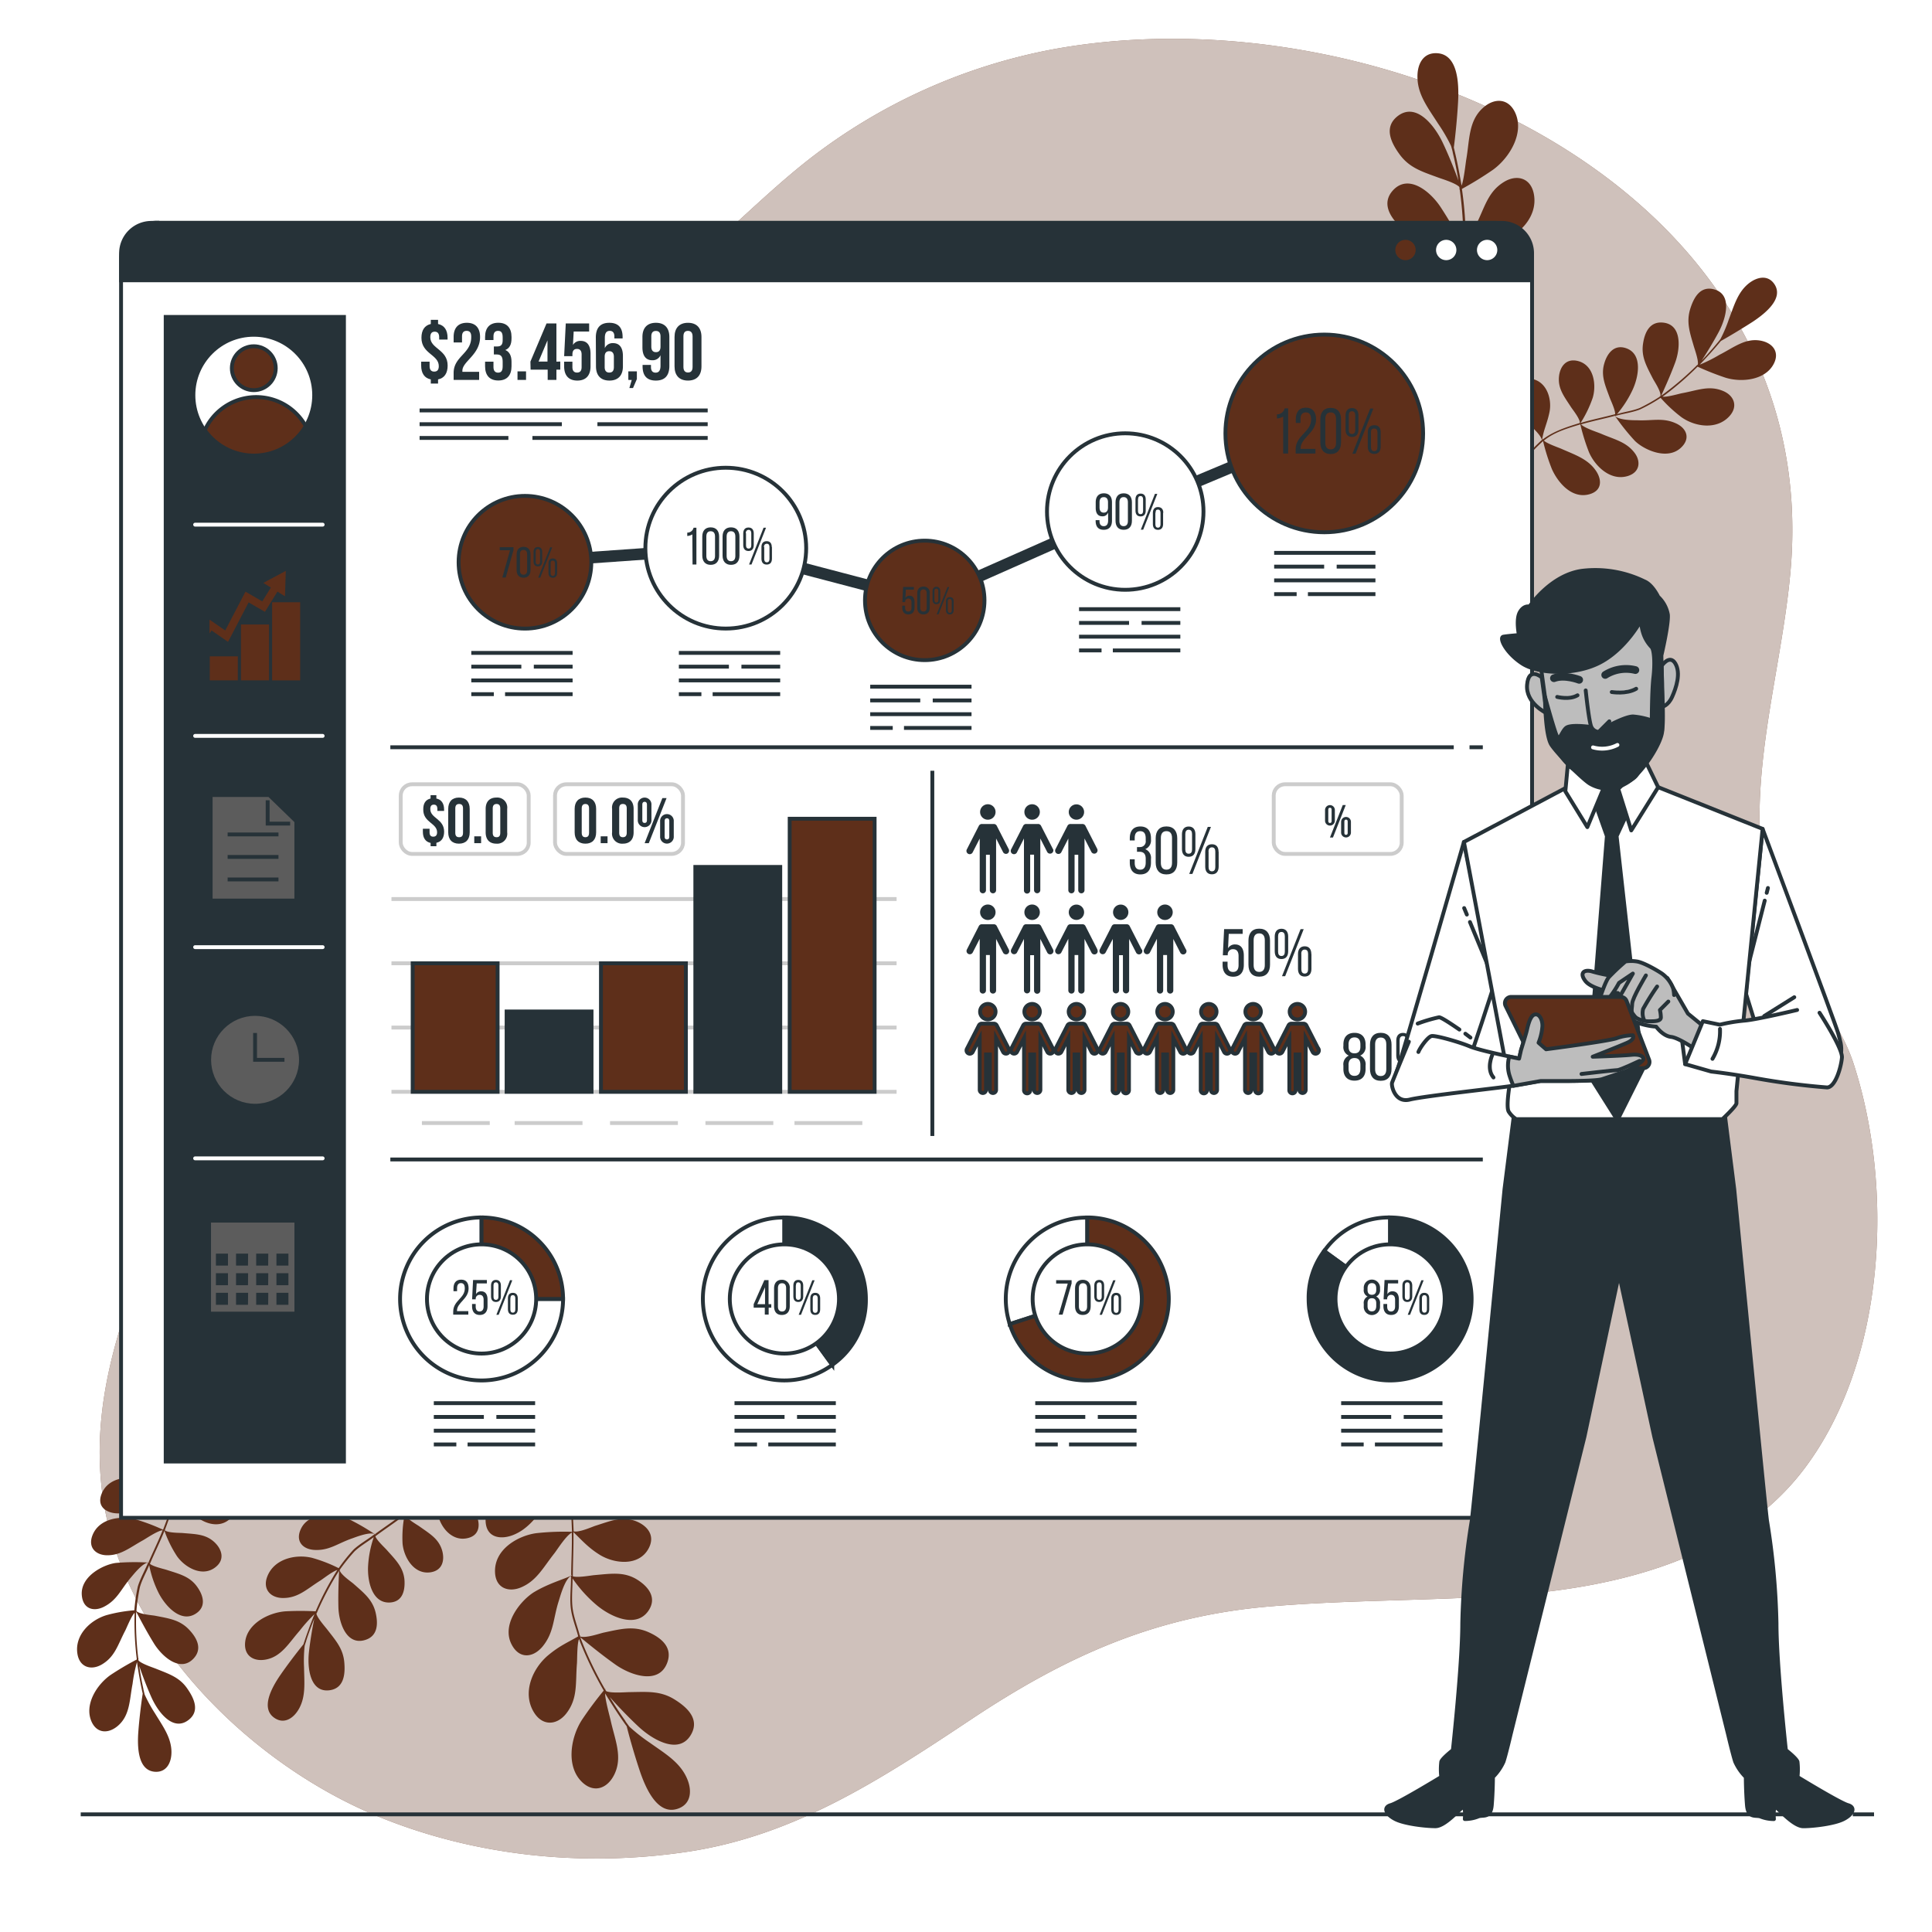 <svg class="animated" id="freepik_stories-design-stats" xmlns="http://www.w3.org/2000/svg" viewBox="0 0 500 500" version="1.1" xmlns:xlink="http://www.w3.org/1999/xlink" xmlns:svgjs="http://svgjs.com/svgjs"><style>svg#freepik_stories-design-stats:not(.animated) .animable {opacity: 0;}svg#freepik_stories-design-stats.animated #freepik--background-simple--inject-4 {animation: 1s 1 forwards cubic-bezier(.36,-0.01,.5,1.38) fadeIn;animation-delay: 0s;}svg#freepik_stories-design-stats.animated #freepik--Plants--inject-4 {animation: 1s 1 forwards cubic-bezier(.36,-0.01,.5,1.38) zoomIn;animation-delay: 0s;}svg#freepik_stories-design-stats.animated #freepik--Window--inject-4 {animation: 1s 1 forwards cubic-bezier(.36,-0.01,.5,1.38) zoomIn;animation-delay: 0s;}svg#freepik_stories-design-stats.animated #freepik--dividing-lines--inject-4 {animation: 1s 1 forwards cubic-bezier(.36,-0.01,.5,1.38) zoomIn;animation-delay: 0s;}svg#freepik_stories-design-stats.animated #freepik--charts-4--inject-4 {animation: 1s 1 forwards cubic-bezier(.36,-0.01,.5,1.38) slideDown;animation-delay: 0s;}svg#freepik_stories-design-stats.animated #freepik--charts-3--inject-4 {animation: 1s 1 forwards cubic-bezier(.36,-0.01,.5,1.38) fadeIn;animation-delay: 0s;}svg#freepik_stories-design-stats.animated #freepik--charts-2--inject-4 {animation: 1s 1 forwards cubic-bezier(.36,-0.01,.5,1.38) slideRight;animation-delay: 0s;}svg#freepik_stories-design-stats.animated #freepik--charts-1--inject-4 {animation: 1s 1 forwards cubic-bezier(.36,-0.01,.5,1.38) slideRight;animation-delay: 0s;}svg#freepik_stories-design-stats.animated #freepik--information-tags--inject-4 {animation: 1s 1 forwards cubic-bezier(.36,-0.01,.5,1.38) slideRight;animation-delay: 0s;}svg#freepik_stories-design-stats.animated #freepik--Character--inject-4 {animation: 1s 1 forwards cubic-bezier(.36,-0.01,.5,1.38) slideRight;animation-delay: 0s;}            @keyframes fadeIn {                0% {                    opacity: 0;                }                100% {                    opacity: 1;                }            }                    @keyframes zoomIn {                0% {                    opacity: 0;                    transform: scale(0.5);                }                100% {                    opacity: 1;                    transform: scale(1);                }            }                    @keyframes slideDown {                0% {                    opacity: 0;                    transform: translateY(-30px);                }                100% {                    opacity: 1;                    transform: translateY(0);                }            }                    @keyframes slideRight {                0% {                    opacity: 0;                    transform: translateX(30px);                }                100% {                    opacity: 1;                    transform: translateX(0);                }            }        </style><g id="freepik--background-simple--inject-4" style="transform-origin: 255.824px 245.513px 0px;" class="animable"><path d="M461.39,243.09q-.52-1.17-1-2.37c-11.66-30.51.28-62.1,3-93,8.75-99.36-106.48-150.3-190.65-135A146.94,146.94,0,0,0,209.15,41.4C191.59,55.23,177.06,73,156.55,82.83c-46.42,22.23-111.48,23.76-118.23,87.42C34.64,205,58.69,234.9,54.79,269c-4.51,39.45-32.72,73.88-28.58,115.16C30.05,422.41,63.69,456,97.61,470c25.24,10.41,53.46,13.26,80.33,9.23,27.75-4.16,50-18.72,73-34,24.76-16.53,47.84-26.94,77.54-29.47,21-1.79,42.22-1.4,63.28-3,27.59-2.11,58-9.61,75.4-32.93,20.86-27.88,23.06-72.3,12.52-104.63C475.77,263.2,466.43,254.25,461.39,243.09Z" style="fill: rgb(94, 47, 26); transform-origin: 255.824px 245.513px 0px;" id="elno1kb6bbzdp" class="animable"></path><g id="elgquq04vmla"><path d="M461.39,243.09q-.52-1.17-1-2.37c-11.66-30.51.28-62.1,3-93,8.75-99.36-106.48-150.3-190.65-135A146.94,146.94,0,0,0,209.15,41.4C191.59,55.23,177.06,73,156.55,82.83c-46.42,22.23-111.48,23.76-118.23,87.42C34.64,205,58.69,234.9,54.79,269c-4.51,39.45-32.72,73.88-28.58,115.16C30.05,422.41,63.69,456,97.61,470c25.24,10.41,53.46,13.26,80.33,9.23,27.75-4.16,50-18.72,73-34,24.76-16.53,47.84-26.94,77.54-29.47,21-1.79,42.22-1.4,63.28-3,27.59-2.11,58-9.61,75.4-32.93,20.86-27.88,23.06-72.3,12.52-104.63C475.77,263.2,466.43,254.25,461.39,243.09Z" style="fill: rgb(255, 255, 255); opacity: 0.7; transform-origin: 255.824px 245.513px 0px;" class="animable"></path></g></g><g id="freepik--Plants--inject-4" style="transform-origin: 252.471px 241.656px 0px;" class="animable"><path d="M334.9,331.86s0-5,0-5,0,5,0,5Z" style="fill: rgb(38, 50, 56); transform-origin: 334.9px 329.36px 0px;" id="eljoiqeoohgpo" class="animable"></path><line x1="479.5" y1="469.55" x2="485" y2="469.55" style="fill: none; stroke: rgb(38, 50, 56); stroke-miterlimit: 10; transform-origin: 482.25px 469.55px 0px;" id="el4m97pgefctv" class="animable"></line><line x1="20.89" y1="469.55" x2="475.5" y2="469.55" style="fill: none; stroke: rgb(38, 50, 56); stroke-miterlimit: 10; transform-origin: 248.195px 469.55px 0px;" id="elczvbb0jt7rm" class="animable"></line><path d="M68.87,429.48c4-.79,5.91-4.31,8.67-7.44a39.62,39.62,0,0,1,3.84-4.29c-1,2.49-2,5.15-2.85,7.8-1.93,2.38-4.24,5.44-5.9,7.84-2.36,3.41-5.18,8.62-1.71,11.13,2.57,1.86,5.1.18,6.49-2.35,1.75-3.2,1.34-6.67,1.28-10.61a36.1,36.1,0,0,1,.14-5.48c0-.2.36-1.22.41-1.37l0-.07h0c.62-1.91,1.34-3.86,2.1-5.71-.56,2.65-1.12,6.15-1.39,8.67-.45,4.12.31,10.55,5.4,9.83,3.76-.54,4-4.33,3.76-7.15-.29-3.56-2.15-5.63-4.44-8.59-.51-.66-2.46-2.85-2.77-4,0-.09.1-.32.13-.39a.55.55,0,0,1,.17-.11l-.11,0a79.84,79.84,0,0,1,5.2-9.95c.15-.24.32-.49.48-.72-.16,3.09-.27,6.39-.19,9.44.1,3.89,2,9.87,6.8,8.5,3.56-1,3.45-4.49,2.83-7.12-.79-3.33-3-5.06-5.72-7.46-.66-.58-3.19-2.26-3.6-3.49a.07.07,0,0,1,0-.09l.17,0a.33.33,0,0,0-.11-.08,51.71,51.71,0,0,1,3.79-4.71c1.47-1.4,3.34-2.44,5-3.7a27.5,27.5,0,0,0-1.47,7.33c-.25,3.73.89,9.8,5.59,9.59,3.47-.16,4-3.34,3.81-5.92-.31-3.25-2.33-5.15-4.61-7.72-.51-.57-2.56-2.46-2.92-3.5,2.48-1.86,5.1-3.56,7.56-5.48a30.5,30.5,0,0,0-.52,7.32c.3,3.55,2.91,8.12,7.24,7.48,3.2-.48,3.69-3.27,3-5.66-.88-3-3.15-4.28-5.86-6.21-.65-.47-3.25-1.9-3.69-3,2.82-2.29,5.53-4.47,7.42-7.56,0,0,0,.08.09.08s0-.08-.06-.1.05-.34.09-.17c.62,2.53.37,4.69.9,7.53.65,3.42,3.76,7.39,8,6.17,3.15-.9,2.93-4.07,1.79-6.24-1.44-2.75-3.6-3.68-6.6-5.14-.76-.36-3.46-1.35-4.06-2.39a50.07,50.07,0,0,0,3.94-11.9H116A47.14,47.14,0,0,1,112,384a54.32,54.32,0,0,0-4.87-6c-2.77-2.69-7.79-5.42-11.62-2.44-2.83,2.2-1.44,4.91,1,6.43,3,1.92,6.34,1.72,10.28,1.87.89,0,4-.13,5.1.3-1.7,3.07-4.53,5.23-7.3,7.47a53.41,53.41,0,0,0-4.77-5.9c-2.69-2.72-7.94-5.07-11.71-2.11-2.78,2.19-1.75,5,.68,6.41,3.07,1.78,6,1.22,9.93,1.33.93,0,4.49-.24,5.7.33-2.3,1.81-4.9,3.51-7.29,5.28.19.15.32.28-.48-.16a57.54,57.54,0,0,0-6.93-3.93c-3-1.26-9.67-1.66-11.81,2.72-1.58,3.24.43,5.36,3.47,5.52,3.85.21,6-1.7,9.79-3,1-.35,4.39-1.7,5.81-1.11,0,0,0,0,0,0-1.74,1.36-3.9,2.55-5.46,4a43.78,43.78,0,0,0-3.87,4.83,38.2,38.2,0,0,0-6.92-2.68c-4.16-1-9.68.21-11.51,4.72-1.36,3.34.74,5.63,3.92,5.68,4,.06,6.25-2.32,9.73-4.49.72-.45,3.22-2.43,4.42-2.75a4.94,4.94,0,0,1-.32.51,78.69,78.69,0,0,0-5.29,10.18,73.64,73.64,0,0,0-7.86,0c-4.41.36-9.84,3.21-10.37,7.93C63.05,428.53,65.68,430.11,68.87,429.48Z" style="fill: rgb(94, 47, 26); transform-origin: 93.64px 408.816px 0px;" id="elnw959lvny" class="animable"></path><path d="M30.59,446.57c3.08-2.72,2.92-6.71,3.72-10.8a39.13,39.13,0,0,1,1.14-5.64c.39,2.66.86,5.46,1.48,8.17-.46,3-.9,6.84-1.12,9.75-.32,4.13-.12,10.05,4.15,10.47,3.16.3,4.49-2.43,4.41-5.31-.11-3.65-2.22-6.44-4.26-9.8a37.48,37.48,0,0,1-2.65-4.81c-.06-.19-.31-1.23-.34-1.39v-.06h0c-.44-2-.81-4-1.08-6,.85,2.56,2.14,5.87,3.18,8.18,1.7,3.78,5.6,8.94,9.63,5.75,3-2.36,1.24-5.75-.37-8.06-2-2.93-4.7-3.78-8.18-5.18-.77-.31-3.56-1.21-4.42-2.07a.84.84,0,0,1-.08-.41.46.46,0,0,1,.09-.17l-.11,0A79,79,0,0,1,35.22,418c0-.28,0-.58.05-.86,1.43,2.74,3,5.65,4.61,8.24,2.06,3.3,6.71,7.51,10.17,3.89,2.55-2.67.7-5.62-1.17-7.57-2.36-2.47-5.14-2.85-8.7-3.54-.86-.17-3.9-.34-4.87-1.2a.06.06,0,0,1,0-.09l.14-.1-.14,0a50.27,50.27,0,0,1,.89-6c.56-2,1.65-3.8,2.41-5.71A27.92,27.92,0,0,0,41,412.15c1.68,3.35,5.74,8,9.68,5.45,2.92-1.89,1.81-4.93.3-7-1.91-2.65-4.62-3.27-7.89-4.33-.72-.24-3.45-.83-4.29-1.55,1.2-2.86,2.61-5.64,3.76-8.55a30.26,30.26,0,0,0,3.25,6.58c2.06,2.92,6.61,5.54,10,2.8,2.52-2,1.53-4.69-.28-6.4-2.29-2.15-4.88-2.1-8.2-2.4-.8-.07-3.77,0-4.69-.71,1.27-3.4,2.51-6.65,2.58-10.28,0,0,.08,0,.12,0s-.07-.05-.11-.05-.13-.32,0-.2c1.81,1.87,2.69,3.86,4.59,6,2.28,2.63,7,4.48,10,1.27,2.27-2.37.48-5-1.61-6.29-2.63-1.64-5-1.35-8.29-1.09-.84.06-3.66.57-4.71,0a49.86,49.86,0,0,0-2.61-12.26l-.37.23a47.36,47.36,0,0,1,2.54,12.13,55,55,0,0,0-7.22-2.68c-3.75-.92-9.46-.74-11.25,3.77-1.33,3.32,1.23,5,4.07,5.07,3.58.12,6.34-1.73,9.81-3.59.79-.42,3.35-2.12,4.55-2.32.08,3.51-1.26,6.81-2.53,10.14a51.73,51.73,0,0,0-7.09-2.68c-3.7-1-9.41-.36-11.17,4.1-1.29,3.29,1,5.2,3.83,5.19,3.55,0,5.84-2,9.24-3.88.81-.45,3.75-2.47,5.08-2.59-1.06,2.72-2.45,5.5-3.62,8.23.24,0,.42.08-.49.11a56.66,56.66,0,0,0-8,.12c-3.23.42-9.18,3.45-8.81,8.31.27,3.6,3.08,4.41,5.79,3,3.42-1.77,4.34-4.52,6.92-7.54.69-.8,2.93-3.68,4.46-3.88,0,0,0,0,0,0-.81,2-2.07,4.17-2.68,6.23a45.29,45.29,0,0,0-.89,6.13A38,38,0,0,0,27.56,418c-4.1,1.23-8.24,5.07-7.54,9.9.51,3.56,3.48,4.48,6.25,2.91,3.49-2,4.22-5.16,6.13-8.79.39-.75,1.55-3.72,2.42-4.61a4.46,4.46,0,0,1,0,.61,79.21,79.21,0,0,0,.59,11.45,74.53,74.53,0,0,0-6.78,4c-3.62,2.53-6.87,7.74-4.94,12.08C25.09,448.7,28.15,448.73,30.59,446.57Z" style="fill: rgb(94, 47, 26); transform-origin: 40.409px 415.841px 0px;" id="elc94i627xwnn" class="animable"></path><path d="M146.45,383.16a61.3,61.3,0,0,0-7.72-11.37h-.67A57.74,57.74,0,0,1,146,383.49c-3.32.1-5.94-.15-9.43.42-4.67.75-11,3.68-10.9,9.62.09,4.39,3.77,5,7,3.78,4.11-1.57,6.33-5,9.36-8.74.69-.85,2.78-4,4-4.79,1.77,3.93,1.83,8.29,2,12.65a65.56,65.56,0,0,0-9.28.36c-4.65.65-10.8,4.1-10.64,10,.11,4.33,3.62,5.38,6.79,4,4-1.72,5.63-5.07,8.58-8.8.7-.89,3-4.58,4.5-5.35.1,3.58-.14,7.38-.16,11,.29-.07.52-.11-.5.36-1.77.8-5.5,1.91-8.94,3.94s-8.71,8.28-6,13.6c2,3.92,5.58,3.49,8,.62,3-3.63,2.74-7.17,4.22-11.81.39-1.23,1.54-5.56,3.17-6.52,0,0,0,0,0,0,.06,2.7-.36,5.69-.05,8.32s1.29,4.89,1.92,7.34c-2.91,1.69-4.77,2.41-7.7,4.83-4.05,3.34-6.89,9.66-3.79,14.78,2.28,3.77,6.07,3.38,8.44.3,3-3.9,2.31-7.85,2.72-12.85.09-1,0-4.95.53-6.36a5,5,0,0,1,.27.69,96.39,96.39,0,0,0,6.13,12.64,94.31,94.31,0,0,0-5.74,7.74c-2.88,4.59-4.05,12,.2,16,3.13,2.94,6.6,1.51,8.32-2.09,2.18-4.54.09-9-1-14-.22-1-1.43-5.3-1.41-6.9,1.72,2.81,3.58,5.75,5.58,8.5.92,3.65,2.25,8.15,3.39,11.54,1.62,4.82,4.67,11.41,9.69,9.83,3.71-1.16,3.91-4.88,2.43-8.09-1.86-4.07-5.57-6.21-9.48-9a44.93,44.93,0,0,1-5.29-4.15c-.16-.19-.93-1.24-1.05-1.41l0-.07h0c-1.43-2-2.82-4.14-4.08-6.24,2.19,2.49,5.22,5.6,7.5,7.72,3.72,3.45,10.59,7.4,13.61,1.88,2.23-4.08-1.34-7.08-4.27-8.92-3.7-2.33-7.11-2-11.7-1.94-1,0-4.6.34-6-.22a1.15,1.15,0,0,1-.28-.42.5.5,0,0,1,0-.24.59.59,0,0,0-.11.09,96.26,96.26,0,0,1-6-12.4c-.13-.32-.25-.68-.36-1,2.92,2.42,6.08,4.94,9.14,7.1,3.9,2.74,11.16,5.27,13.33-.47,1.61-4.23-1.89-6.67-4.93-8-3.85-1.66-7.16-.76-11.51.16-1.05.23-4.56,1.49-6.07,1,0,0-.08,0-.06-.09a.88.88,0,0,1,.1-.18l-.16,0c-.59-2.39-1.55-4.69-1.85-7.16s0-5.08,0-7.59a34.39,34.39,0,0,0,6.12,6.81c3.5,3,10.3,6.3,13.53,1.53,2.38-3.53-.32-6.43-3-8.08-3.42-2.08-6.77-1.48-11-1.12-.94.08-4.3.72-5.58.31,0-3.8.24-7.62.15-11.44,2.33,2.25,3.89,4.06,6.81,5.87,3.71,2.3,10.11,3.09,12.65-1.64,1.87-3.5-.51-6-3.36-7.09-3.61-1.33-6.52,0-10.4,1.21-.94.31-4.26,1.81-5.64,1.45-.19-4.45-.35-8.71-2-12.84,0,0,.11,0,.15,0s-.1,0-.15,0-.29-.29-.1-.21c2.93,1.24,4.88,3.07,8.06,4.63,3.83,1.87,10,1.72,11.94-3.37,1.43-3.76-1.85-5.86-4.82-6.33-3.75-.6-6.25.84-9.88,2.73C150.87,381.4,147.92,383.33,146.45,383.16Z" style="fill: rgb(94, 47, 26); transform-origin: 152.639px 420.085px 0px;" id="elq9vir0sig4" class="animable"></path><path d="M455.66,88.16c-4-.74-7,1.81-10.68,3.67a37.67,37.67,0,0,1-5.09,2.54c1.83-1.92,3.74-4,5.47-6.12,2.64-1.48,5.88-3.46,8.28-5,3.41-2.27,7.91-6,5.64-9.61-1.68-2.65-4.62-2-6.82-.2-2.78,2.3-3.67,5.64-5.06,9.27a35.19,35.19,0,0,1-2.13,5c-.1.17-.77,1-.88,1.11l0,0h0c-1.26,1.53-2.64,3.07-4,4.49,1.48-2.23,3.27-5.24,4.45-7.46,1.91-3.63,3.56-9.81-1.38-11-3.65-.89-5.24,2.52-6.06,5.19-1,3.37-.09,6,.94,9.52.22.79,1.22,3.51,1.07,4.71,0,.09-.21.26-.27.31a.41.41,0,0,1-.19,0l.1.07a78.72,78.72,0,0,1-8.42,7.24c-.23.17-.47.34-.7.49,1.27-2.77,2.58-5.77,3.62-8.6,1.32-3.61,1.78-9.8-3.15-10.29-3.64-.37-4.81,2.86-5.19,5.51-.49,3.34.9,5.74,2.53,8.94.39.77,2.1,3.24,2,4.52,0,0,0,.07-.07.07l-.16,0s.05.1.07.11a48.24,48.24,0,0,1-5.2,2.94c-1.86.75-4,1-5.91,1.6a27.75,27.75,0,0,0,4-6.2c1.59-3.35,2.76-9.34-1.63-10.86-3.25-1.12-5,1.59-5.67,4-.9,3.11.26,5.6,1.42,8.79.26.71,1.46,3.19,1.41,4.28-3,.8-6,1.4-8.95,2.27a30.33,30.33,0,0,0,3.15-6.53c1-3.38.3-8.53-3.92-9.52-3.12-.73-4.59,1.65-4.82,4.1-.28,3.09,1.33,5.09,3.12,7.85.43.67,2.29,2.94,2.3,4.1-3.43,1.07-6.72,2.08-9.58,4.24,0,0,0-.1-.06-.12s0,.09,0,.12-.16.29-.14.12c.36-2.54,1.37-4.44,1.92-7.24.66-3.38-.75-8.17-5.12-8.61-3.23-.32-4.18,2.67-3.92,5.08.32,3.05,2,4.7,4.19,7.13.55.62,2.67,2.51,2.85,3.69a48.85,48.85,0,0,0-8,9.49l.4.15a46.28,46.28,0,0,1,7.92-9.36,52.22,52.22,0,0,0,2.29,7.25c1.56,3.49,5.18,7.83,9.78,6.49,3.41-1,3.12-4,1.48-6.25-2.08-2.88-5.2-3.9-8.76-5.47-.81-.36-3.69-1.33-4.58-2.14,2.69-2.2,6.08-3.16,9.44-4.2a52.64,52.64,0,0,0,2.22,7.16c1.48,3.49,5.45,7.56,10,6.22,3.36-1,3.44-4,1.72-6.14-2.17-2.76-5.12-3.33-8.64-4.85-.84-.36-4.21-1.42-5.11-2.39,2.77-.82,5.78-1.43,8.62-2.18-.12-.2-.19-.38.38.32a57,57,0,0,0,4.94,6.14c2.29,2.26,8.28,5.06,11.84,1.82,2.64-2.4,1.56-5.08-1.17-6.34-3.46-1.6-6.17-.64-10.09-.83-1,0-4.66,0-5.74-1.1,0,0,0,0,0,0,2.09-.61,4.51-.91,6.49-1.7a42.39,42.39,0,0,0,5.32-3,36.66,36.66,0,0,0,5.38,5c3.45,2.46,9,3.35,12.31-.13,2.46-2.57,1.37-5.44-1.53-6.65-3.67-1.52-6.6-.15-10.58.57-.83.15-3.85,1.06-5.07.91a5.09,5.09,0,0,1,.48-.35,77.19,77.19,0,0,0,8.57-7.42,71.87,71.87,0,0,0,7.24,2.86c4.17,1.28,10.21.64,12.42-3.49C460.67,91.16,458.83,88.76,455.66,88.16Z" style="fill: rgb(94, 47, 26); transform-origin: 425.457px 100.003px 0px;" id="elgfi9ymt62al" class="animable"></path><path d="M367.46,102.38a60.85,60.85,0,0,0,2.94,13.27l.62.23a57.84,57.84,0,0,1-3-13.64c3.09,1.12,5.4,2.3,8.81,3.06,4.57,1,11.48.64,13.54-4.86,1.52-4.07-1.63-6-5.07-6-4.34-.06-7.63,2.26-11.79,4.6-.94.53-4,2.66-5.45,2.93-.19-4.25,1.35-8.28,2.79-12.34a63.86,63.86,0,0,0,8.67,3.05c4.5,1.1,11.41.19,13.41-5.26,1.48-4-1.36-6.28-4.76-6.19-4.3.12-7,2.6-11.1,5-1,.56-4.47,3.09-6.09,3.27,1.22-3.32,2.82-6.73,4.17-10.07-.29,0-.51-.08.59-.14,1.92-.09,5.75.25,9.65-.36s11-4.42,10.46-10.31c-.43-4.34-3.85-5.25-7.1-3.48-4.09,2.23-5.13,5.59-8.19,9.31-.81,1-3.45,4.54-5.29,4.83h0c.93-2.51,2.4-5.11,3.08-7.63s.6-5,.92-7.45c3.29-.49,5.27-.47,8.84-1.62,4.95-1.59,9.86-6.37,8.88-12.19-.72-4.31-4.34-5.34-7.65-3.37-4.18,2.49-5,6.37-7.19,10.82-.45.91-1.78,4.55-2.81,5.65a6,6,0,0,1,0-.74,95.22,95.22,0,0,0-1-13.86,89.94,89.94,0,0,0,8.11-5c4.31-3.17,8.1-9.56,5.66-14.77-1.81-3.84-5.52-3.8-8.41-1.12-3.66,3.38-3.36,8.2-4.22,13.19-.18,1-.63,5.39-1.23,6.85-.55-3.21-1.19-6.59-2-9.85.48-3.69.91-8.31,1.1-11.84.27-5-.12-12.18-5.31-12.57-3.83-.29-5.37,3-5.19,6.55C367,24.65,369.62,28,372.18,32a43.57,43.57,0,0,1,3.34,5.74c.09.23.41,1.48.45,1.68l0,.08h0c.58,2.36,1.08,4.84,1.47,7.23-1.11-3.09-2.75-7.06-4.08-9.84-2.16-4.53-7-10.67-11.82-6.7-3.54,2.94-1.35,7,.67,9.76,2.55,3.49,5.79,4.45,10,6,.94.35,4.35,1.37,5.42,2.39a1.05,1.05,0,0,1,.1.49s0,.13-.1.22l.14-.05a97.44,97.44,0,0,1,.95,13.58c0,.34,0,.71,0,1-1.8-3.29-3.78-6.77-5.81-9.86-2.58-4-8.32-8.92-12.42-4.45-3,3.31-.7,6.83,1.62,9.15,2.93,2.93,6.3,3.31,10.63,4,1.05.18,4.73.31,5.93,1.32a.08.08,0,0,1,0,.11l-.16.13.16,0c-.33,2.41-.29,4.87-.92,7.26s-1.89,4.65-2.76,7a33.53,33.53,0,0,0-3.14-8.49c-2.12-4-7.15-9.55-11.86-6.35-3.49,2.37-2.06,6-.18,8.53,2.39,3.16,5.69,3.84,9.67,5,.89.27,4.21.9,5.24,1.75-1.38,3.5-3,6.91-4.32,10.46-1.32-2.93-2.1-5.16-4.12-7.88-2.57-3.48-8.16-6.54-12.22-3.12-3,2.53-1.73,5.72.51,7.74,2.83,2.54,6,2.42,10,2.68,1,.07,4.57-.1,5.71.74-1.45,4.16-2.86,8.13-2.85,12.52-.05,0-.1,0-.15,0s.09.06.13.06.17.38,0,.24c-2.24-2.22-3.36-4.61-5.72-7.2-2.83-3.11-8.57-5.24-12.2-1.27-2.68,2.94-.44,6.06,2.12,7.58,3.23,1.92,6.05,1.51,10.07,1.11C362.76,102.39,366.18,101.69,367.46,102.38Z" style="fill: rgb(94, 47, 26); transform-origin: 372.697px 64.821px 0px;" id="elxdyewp1mfx" class="animable"></path></g><g id="freepik--Window--inject-4" style="transform-origin: 213.915px 225.215px 0px;" class="animable"><path d="M40.7,57.68H387.13A9.37,9.37,0,0,1,396.5,67v325.8a0,0,0,0,1,0,0H31.33a0,0,0,0,1,0,0V67a9.37,9.37,0,0,1,9.37-9.37Z" style="fill: rgb(255, 255, 255); stroke: rgb(38, 50, 56); stroke-miterlimit: 10; transform-origin: 213.915px 225.215px 0px;" id="eloc4pgkv4mg" class="animable"></path><path d="M388.64,57.68H39.2a7.86,7.86,0,0,0-7.87,7.86v7H396.5v-7A7.86,7.86,0,0,0,388.64,57.68Z" style="fill: rgb(38, 50, 56); stroke: rgb(38, 50, 56); stroke-miterlimit: 10; transform-origin: 213.915px 65.11px 0px;" id="elv5r05y5elk" class="animable"></path><path d="M366.87,64.7a3.13,3.13,0,1,1-3.12-3.13A3.12,3.12,0,0,1,366.87,64.7Z" style="fill: rgb(94, 47, 26); stroke: rgb(38, 50, 56); stroke-linecap: round; stroke-miterlimit: 10; transform-origin: 363.74px 64.7px 0px;" id="elz954y1s9ttp" class="animable"></path><path d="M377.41,64.7a3.13,3.13,0,1,1-3.13-3.13A3.13,3.13,0,0,1,377.41,64.7Z" style="fill: rgb(255, 255, 255); stroke: rgb(38, 50, 56); stroke-linecap: round; stroke-miterlimit: 10; transform-origin: 374.28px 64.7px 0px;" id="els358dr4w84" class="animable"></path><path d="M388,64.7a3.13,3.13,0,1,1-3.13-3.13A3.13,3.13,0,0,1,388,64.7Z" style="fill: rgb(255, 255, 255); stroke: rgb(38, 50, 56); stroke-linecap: round; stroke-miterlimit: 10; transform-origin: 384.87px 64.7px 0px;" id="eltw27joz2dll" class="animable"></path></g><g id="freepik--dividing-lines--inject-4" style="transform-origin: 242.385px 246.73px 0px;" class="animable"><line x1="101.02" y1="300.07" x2="383.75" y2="300.07" style="fill: none; stroke: rgb(38, 50, 56); stroke-miterlimit: 10; transform-origin: 242.385px 300.07px 0px;" id="elv4rf69mfr2" class="animable"></line><line x1="380.31" y1="193.39" x2="383.75" y2="193.39" style="fill: none; stroke: rgb(38, 50, 56); stroke-miterlimit: 10; transform-origin: 382.03px 193.39px 0px;" id="elpxvqhk0w4z" class="animable"></line><line x1="101.02" y1="193.39" x2="376.23" y2="193.39" style="fill: none; stroke: rgb(38, 50, 56); stroke-miterlimit: 10; transform-origin: 238.625px 193.39px 0px;" id="el8gfrk5borqu" class="animable"></line><line x1="241.29" y1="293.99" x2="241.29" y2="199.47" style="fill: none; stroke: rgb(38, 50, 56); stroke-miterlimit: 10; transform-origin: 241.29px 246.73px 0px;" id="elhfyd1twutna" class="animable"></line></g><g id="freepik--charts-4--inject-4" style="transform-origin: 242.195px 344.449px 0px;" class="animable"><path d="M124.63,336.17h21.09a21.09,21.09,0,1,1-21.09-21.09h0Z" style="fill: rgb(255, 255, 255); stroke: rgb(38, 50, 56); stroke-miterlimit: 10; transform-origin: 124.63px 336.17px 0px;" id="elgaka0oxqy75" class="animable"></path><path d="M124.63,336.17V315.08a21.09,21.09,0,0,1,21.09,21.09H124.63Z" style="fill: rgb(94, 47, 26); stroke: rgb(38, 50, 56); stroke-miterlimit: 10; transform-origin: 135.175px 325.625px 0px;" id="el7pqve6h41u" class="animable"></path><circle cx="124.63" cy="336.17" r="14.13" style="fill: rgb(255, 255, 255); stroke: rgb(38, 50, 56); stroke-linecap: round; stroke-miterlimit: 10; transform-origin: 124.63px 336.17px 0px;" id="el35u2ru56w6" class="animable"></circle><path d="M121.27,333.46c0,2.69-3,3.66-3,5.72v.14h2.93v.9h-3.91v-.76c0-2.88,3-3.45,3-6,0-.92-.31-1.4-1-1.4s-1,.52-1,1.31v.79h-.93v-.72c0-1.37.62-2.27,2-2.27S121.27,332.1,121.27,333.46Z" style="fill: rgb(38, 50, 56); transform-origin: 119.28px 335.695px 0px;" id="elux6o95lhx3" class="animable"></path><path d="M123.19,334.93a1.43,1.43,0,0,1,1.32-.74c1.15,0,1.66.84,1.66,2.12v1.74c0,1.37-.65,2.26-2,2.26s-2-.89-2-2.26v-.59h.94v.66c0,.8.33,1.29,1,1.29s1.05-.49,1.05-1.29v-1.74c0-.8-.33-1.28-1.05-1.28a1,1,0,0,0-1,.95v.21h-.93l.25-5H126v.89h-2.63Z" style="fill: rgb(38, 50, 56); transform-origin: 124.17px 335.785px 0px;" id="eln0n5lnaglsg" class="animable"></path><path d="M129.63,332.69v2.81c0,.87-.41,1.45-1.28,1.45s-1.27-.58-1.27-1.45v-2.81c0-.86.41-1.45,1.27-1.45S129.63,331.83,129.63,332.69Zm-1.91,0v2.91c0,.48.17.8.63.8s.64-.32.64-.8v-2.91c0-.49-.19-.82-.64-.82S127.72,332.16,127.72,332.65Zm4.86-1.35-3.52,8.92h-.6L132,331.3ZM134,336v2.81c0,.87-.4,1.44-1.28,1.44s-1.27-.57-1.27-1.44V336c0-.85.4-1.42,1.27-1.42S134,335.16,134,336Zm-1.92,0v2.89c0,.49.19.82.64.82s.64-.33.64-.82V336c0-.49-.19-.81-.64-.81S132.1,335.49,132.1,336Z" style="fill: rgb(38, 50, 56); transform-origin: 130.54px 335.75px 0px;" id="elnvvzgxmej8" class="animable"></path><line x1="112.27" y1="363.14" x2="138.49" y2="363.14" style="fill: none; stroke: rgb(38, 50, 56); stroke-miterlimit: 10; transform-origin: 125.38px 363.14px 0px;" id="ela04frpea1ej" class="animable"></line><line x1="128.46" y1="366.7" x2="138.49" y2="366.7" style="fill: none; stroke: rgb(38, 50, 56); stroke-miterlimit: 10; transform-origin: 133.475px 366.7px 0px;" id="elbfwy0rimr6e" class="animable"></line><line x1="112.27" y1="366.7" x2="125.22" y2="366.7" style="fill: none; stroke: rgb(38, 50, 56); stroke-miterlimit: 10; transform-origin: 118.745px 366.7px 0px;" id="elbpz2vg6cvut" class="animable"></line><line x1="112.27" y1="370.26" x2="138.49" y2="370.26" style="fill: none; stroke: rgb(38, 50, 56); stroke-miterlimit: 10; transform-origin: 125.38px 370.26px 0px;" id="elfuxdmh0ja2r" class="animable"></line><line x1="121.01" y1="373.82" x2="138.49" y2="373.82" style="fill: none; stroke: rgb(38, 50, 56); stroke-miterlimit: 10; transform-origin: 129.75px 373.82px 0px;" id="elt6emuv9vavl" class="animable"></line><line x1="112.27" y1="373.82" x2="118.1" y2="373.82" style="fill: none; stroke: rgb(38, 50, 56); stroke-miterlimit: 10; transform-origin: 115.185px 373.82px 0px;" id="elp0v5sfosfj" class="animable"></line><path d="M203,336.17l12.39,17.06a21.09,21.09,0,1,1-24.79-34.13,20.2,20.2,0,0,1,12.4-4Z" style="fill: rgb(255, 255, 255); stroke: rgb(38, 50, 56); stroke-miterlimit: 10; transform-origin: 198.646px 336.178px 0px;" id="el4ve2bquohug" class="animable"></path><path d="M203,336.17V315.08a21.09,21.09,0,0,1,21.09,21.09,20.45,20.45,0,0,1-8.7,17.06Z" style="fill: rgb(38, 50, 56); stroke: rgb(38, 50, 56); stroke-miterlimit: 10; transform-origin: 213.546px 334.155px 0px;" id="elc1fce9wdb2e" class="animable"></path><circle cx="203" cy="336.17" r="14.13" style="fill: rgb(255, 255, 255); stroke: rgb(38, 50, 56); stroke-linecap: round; stroke-miterlimit: 10; transform-origin: 203px 336.17px 0px;" id="elwo9syhv43w" class="animable"></circle><path d="M198.93,338.43v1.79h-1v-1.79h-2.88v-.91l2.76-6.22h1.09v6.22h.71v.91Zm-2.94-.91h2v-4.36Z" style="fill: rgb(38, 50, 56); transform-origin: 197.33px 335.76px 0px;" id="elsq6slaxhz17" class="animable"></path><path d="M200.33,333.45c0-1.36.68-2.24,2-2.24a2,2,0,0,1,2.06,2.24v4.6c0,1.37-.68,2.26-2.06,2.26s-2-.89-2-2.26Zm1,4.67c0,.8.35,1.29,1.06,1.29s1.06-.49,1.06-1.29V333.4c0-.82-.33-1.3-1.06-1.3s-1.06.48-1.06,1.3Z" style="fill: rgb(38, 50, 56); transform-origin: 202.367px 335.759px 0px;" id="elq0yibvsae2c" class="animable"></path><path d="M207.87,332.69v2.81c0,.87-.41,1.45-1.28,1.45s-1.27-.58-1.27-1.45v-2.81c0-.86.41-1.45,1.27-1.45S207.87,331.83,207.87,332.69Zm-1.91,0v2.91c0,.48.17.8.63.8s.64-.32.64-.8v-2.91c0-.49-.19-.82-.64-.82S206,332.16,206,332.65Zm4.86-1.35-3.52,8.92h-.6l3.52-8.92Zm1.44,4.71v2.81c0,.87-.4,1.44-1.28,1.44s-1.27-.57-1.27-1.44V336c0-.85.4-1.42,1.27-1.42S212.26,335.16,212.26,336Zm-1.92,0v2.89c0,.49.19.82.64.82s.64-.33.64-.82V336c0-.49-.19-.81-.64-.81S210.34,335.49,210.34,336Z" style="fill: rgb(38, 50, 56); transform-origin: 208.79px 335.77px 0px;" id="eld2bnrchxnfi" class="animable"></path><line x1="190.09" y1="363.14" x2="216.31" y2="363.14" style="fill: none; stroke: rgb(38, 50, 56); stroke-miterlimit: 10; transform-origin: 203.2px 363.14px 0px;" id="eldum9aem5fcj" class="animable"></line><line x1="206.27" y1="366.7" x2="216.31" y2="366.7" style="fill: none; stroke: rgb(38, 50, 56); stroke-miterlimit: 10; transform-origin: 211.29px 366.7px 0px;" id="elg4d3u0bwkxq" class="animable"></line><line x1="190.09" y1="366.7" x2="203.04" y2="366.7" style="fill: none; stroke: rgb(38, 50, 56); stroke-miterlimit: 10; transform-origin: 196.565px 366.7px 0px;" id="elu4rporwpcjh" class="animable"></line><line x1="190.09" y1="370.26" x2="216.31" y2="370.26" style="fill: none; stroke: rgb(38, 50, 56); stroke-miterlimit: 10; transform-origin: 203.2px 370.26px 0px;" id="elvynyb0fpzye" class="animable"></line><line x1="198.83" y1="373.82" x2="216.31" y2="373.82" style="fill: none; stroke: rgb(38, 50, 56); stroke-miterlimit: 10; transform-origin: 207.57px 373.82px 0px;" id="elsrqrjx18hp" class="animable"></line><line x1="190.09" y1="373.82" x2="195.92" y2="373.82" style="fill: none; stroke: rgb(38, 50, 56); stroke-miterlimit: 10; transform-origin: 193.005px 373.82px 0px;" id="elohaqyekob6" class="animable"></line><path d="M281.39,336.17l-20.06,6.51a21.08,21.08,0,0,1,13.54-26.57,20,20,0,0,1,6.52-1Z" style="fill: rgb(255, 255, 255); stroke: rgb(38, 50, 56); stroke-miterlimit: 10; transform-origin: 270.843px 328.894px 0px;" id="elrd5n9x1cgtn" class="animable"></path><path d="M281.39,336.17V315.08a21.09,21.09,0,1,1,0,42.18,20.77,20.77,0,0,1-20.06-14.58Z" style="fill: rgb(94, 47, 26); stroke: rgb(38, 50, 56); stroke-miterlimit: 10; transform-origin: 281.911px 336.171px 0px;" id="elvsqalzdcoz" class="animable"></path><circle cx="281.38" cy="336.17" r="14.13" style="fill: rgb(255, 255, 255); stroke: rgb(38, 50, 56); stroke-linecap: round; stroke-miterlimit: 10; transform-origin: 281.38px 336.17px 0px;" id="elwevidisuumm" class="animable"></circle><path d="M276.33,332.19h-3v-.89h4v.86L275,340.22h-1Z" style="fill: rgb(38, 50, 56); transform-origin: 275.33px 335.76px 0px;" id="el5zv24hkmnc9" class="animable"></path><path d="M278.22,333.45c0-1.36.67-2.24,2-2.24s2.05.88,2.05,2.24v4.6c0,1.37-.68,2.26-2.05,2.26s-2-.89-2-2.26Zm1,4.67c0,.8.34,1.29,1.06,1.29s1.06-.49,1.06-1.29V333.4c0-.82-.34-1.3-1.06-1.3s-1.06.48-1.06,1.3Z" style="fill: rgb(38, 50, 56); transform-origin: 280.245px 335.76px 0px;" id="elz1gckp85dya" class="animable"></path><path d="M285.75,332.69v2.81c0,.87-.4,1.45-1.27,1.45s-1.28-.58-1.28-1.45v-2.81c0-.86.41-1.45,1.28-1.45S285.75,331.83,285.75,332.69Zm-1.91,0v2.91c0,.48.18.8.64.8s.64-.32.64-.8v-2.91c0-.49-.2-.82-.64-.82S283.84,332.16,283.84,332.65Zm4.86-1.35-3.52,8.92h-.6l3.52-8.92Zm1.44,4.71v2.81c0,.87-.39,1.44-1.27,1.44s-1.28-.57-1.28-1.44V336c0-.85.41-1.42,1.28-1.42S290.14,335.16,290.14,336Zm-1.91,0v2.89c0,.49.19.82.64.82s.63-.33.63-.82V336c0-.49-.19-.81-.63-.81S288.23,335.49,288.23,336Z" style="fill: rgb(38, 50, 56); transform-origin: 286.67px 335.77px 0px;" id="elq7c75s1q8n" class="animable"></path><line x1="267.92" y1="363.14" x2="294.14" y2="363.14" style="fill: none; stroke: rgb(38, 50, 56); stroke-miterlimit: 10; transform-origin: 281.03px 363.14px 0px;" id="elxkai4v3ln2" class="animable"></line><line x1="284.11" y1="366.7" x2="294.14" y2="366.7" style="fill: none; stroke: rgb(38, 50, 56); stroke-miterlimit: 10; transform-origin: 289.125px 366.7px 0px;" id="el1tvw099s73b" class="animable"></line><line x1="267.92" y1="366.7" x2="280.87" y2="366.7" style="fill: none; stroke: rgb(38, 50, 56); stroke-miterlimit: 10; transform-origin: 274.395px 366.7px 0px;" id="elbkq4kv128bq" class="animable"></line><line x1="267.92" y1="370.26" x2="294.14" y2="370.26" style="fill: none; stroke: rgb(38, 50, 56); stroke-miterlimit: 10; transform-origin: 281.03px 370.26px 0px;" id="elrqvbu2wz4mn" class="animable"></line><line x1="276.66" y1="373.82" x2="294.14" y2="373.82" style="fill: none; stroke: rgb(38, 50, 56); stroke-miterlimit: 10; transform-origin: 285.4px 373.82px 0px;" id="elwx6t43vi9h" class="animable"></line><line x1="267.92" y1="373.82" x2="273.75" y2="373.82" style="fill: none; stroke: rgb(38, 50, 56); stroke-miterlimit: 10; transform-origin: 270.835px 373.82px 0px;" id="elwwscyxrtips" class="animable"></line><path d="M359.76,336.17l-17.06-12.4a20.46,20.46,0,0,1,17.06-8.69Z" style="fill: rgb(255, 255, 255); stroke: rgb(38, 50, 56); stroke-miterlimit: 10; transform-origin: 351.23px 325.624px 0px;" id="elfedzmwpa1m4" class="animable"></path><path d="M359.76,336.17V315.08a21.09,21.09,0,1,1-21.09,21.09,20.21,20.21,0,0,1,4-12.4Z" style="fill: rgb(38, 50, 56); stroke: rgb(38, 50, 56); stroke-miterlimit: 10; transform-origin: 359.759px 336.17px 0px;" id="el4rrcjifxw3b" class="animable"></path><circle cx="359.76" cy="336.17" r="14.13" style="fill: rgb(255, 255, 255); stroke: rgb(38, 50, 56); stroke-linecap: round; stroke-miterlimit: 10; transform-origin: 359.76px 336.17px 0px;" id="ellp67joe9y3s" class="animable"></circle><path d="M357.15,333.41v.28a1.76,1.76,0,0,1-1,1.84,1.8,1.8,0,0,1,1,1.89v.66a2.11,2.11,0,1,1-4.21,0v-.66a1.81,1.81,0,0,1,1-1.89,1.74,1.74,0,0,1-1-1.84v-.28a2.11,2.11,0,1,1,4.21,0Zm-3.23,0v.43c0,.87.42,1.25,1.12,1.25s1.13-.38,1.13-1.25v-.43c0-.92-.43-1.34-1.13-1.34S353.92,332.52,353.92,333.44Zm0,3.86v.75c0,.92.41,1.36,1.12,1.36s1.11-.44,1.13-1.36v-.75c0-.86-.39-1.29-1.13-1.29S353.92,336.44,353.92,337.3Z" style="fill: rgb(38, 50, 56); transform-origin: 355.045px 335.745px 0px;" id="elbuiioudx29l" class="animable"></path><path d="M359.05,334.93a1.45,1.45,0,0,1,1.32-.74c1.15,0,1.66.84,1.66,2.12v1.74c0,1.37-.65,2.26-2,2.26s-2-.89-2-2.26v-.59H359v.66c0,.8.33,1.29,1,1.29s1.05-.49,1.05-1.29v-1.74c0-.8-.33-1.28-1.05-1.28a1,1,0,0,0-1,.95v.21h-.93l.25-5h3.52v.89h-2.63Z" style="fill: rgb(38, 50, 56); transform-origin: 360.03px 335.785px 0px;" id="el1guqpov0269" class="animable"></path><path d="M365.49,332.69v2.81c0,.87-.41,1.45-1.28,1.45s-1.27-.58-1.27-1.45v-2.81c0-.86.41-1.45,1.27-1.45S365.49,331.83,365.49,332.69Zm-1.91,0v2.91c0,.48.17.8.63.8s.64-.32.64-.8v-2.91c0-.49-.19-.82-.64-.82S363.58,332.16,363.58,332.65Zm4.86-1.35-3.52,8.92h-.6l3.52-8.92Zm1.44,4.71v2.81c0,.87-.4,1.44-1.28,1.44s-1.27-.57-1.27-1.44V336c0-.85.4-1.42,1.27-1.42S369.88,335.16,369.88,336ZM368,336v2.89c0,.49.19.82.64.82s.64-.33.64-.82V336c0-.49-.19-.81-.64-.81S368,335.49,368,336Z" style="fill: rgb(38, 50, 56); transform-origin: 366.41px 335.77px 0px;" id="elvakdj7w4ig" class="animable"></path><line x1="347.09" y1="363.14" x2="373.31" y2="363.14" style="fill: none; stroke: rgb(38, 50, 56); stroke-miterlimit: 10; transform-origin: 360.2px 363.14px 0px;" id="el1latn2lahsz" class="animable"></line><line x1="363.28" y1="366.7" x2="373.31" y2="366.7" style="fill: none; stroke: rgb(38, 50, 56); stroke-miterlimit: 10; transform-origin: 368.295px 366.7px 0px;" id="el6jg5jbhp8r" class="animable"></line><line x1="347.09" y1="366.7" x2="360.04" y2="366.7" style="fill: none; stroke: rgb(38, 50, 56); stroke-miterlimit: 10; transform-origin: 353.565px 366.7px 0px;" id="elj7v431ewuvg" class="animable"></line><line x1="347.09" y1="370.26" x2="373.31" y2="370.26" style="fill: none; stroke: rgb(38, 50, 56); stroke-miterlimit: 10; transform-origin: 360.2px 370.26px 0px;" id="elhd33brhb9vi" class="animable"></line><line x1="355.83" y1="373.82" x2="373.31" y2="373.82" style="fill: none; stroke: rgb(38, 50, 56); stroke-miterlimit: 10; transform-origin: 364.57px 373.82px 0px;" id="el421o8ycohez" class="animable"></line><line x1="347.09" y1="373.82" x2="352.92" y2="373.82" style="fill: none; stroke: rgb(38, 50, 56); stroke-miterlimit: 10; transform-origin: 350.005px 373.82px 0px;" id="elqb9l4j0mgc" class="animable"></line></g><g id="freepik--charts-3--inject-4" style="transform-origin: 310.483px 242.965px 0px;" class="animable"><path d="M255.65,212.14a2,2,0,1,0-2-2A2,2,0,0,0,255.65,212.14Z" style="fill: rgb(38, 50, 56); transform-origin: 255.65px 210.14px 0px;" id="el9wcaxmuw9nt" class="animable"></path><path d="M261.06,219.77l-3.1-6.06a.86.86,0,0,0-.84-.46l-.1,0h-2.75l-.09,0a.87.87,0,0,0-.85.46l-3.09,6.06a.85.85,0,1,0,1.51.77l1.8-3.52v13.36a.81.81,0,0,0,1.62,0v-9.17h1v9.17a.81.81,0,0,0,1.62,0V217l1.8,3.52a.84.84,0,0,0,1.14.37A.85.85,0,0,0,261.06,219.77Z" style="fill: rgb(38, 50, 56); transform-origin: 255.634px 222.217px 0px;" id="elnb60f4jp2w" class="animable"></path><path d="M267.11,212.14a2,2,0,1,0-2-2A2,2,0,0,0,267.11,212.14Z" style="fill: rgb(38, 50, 56); transform-origin: 267.11px 210.14px 0px;" id="elmr8imav5ndf" class="animable"></path><path d="M272.52,219.77l-3.1-6.06a.85.85,0,0,0-.84-.46l-.1,0h-2.74l-.1,0a.85.85,0,0,0-.84.46l-3.1,6.06a.85.85,0,1,0,1.51.77L265,217v13.36a.81.81,0,1,0,1.61,0v-9.17h1v9.17a.81.81,0,0,0,1.62,0V217l1.8,3.52a.85.85,0,0,0,1.51-.77Z" style="fill: rgb(38, 50, 56); transform-origin: 267.091px 222.253px 0px;" id="el1ly5wrf3i5e" class="animable"></path><circle cx="278.58" cy="210.15" r="1.99" style="fill: rgb(38, 50, 56); transform-origin: 278.58px 210.15px 0px;" id="elt3nvwj2ufjq" class="animable"></circle><path d="M284,219.77l-3.09-6.06a.87.87,0,0,0-.84-.46l-.1,0H277.2l-.1,0a.86.86,0,0,0-.84.46l-3.1,6.06a.85.85,0,0,0,1.52.77l1.8-3.52v13.36a.81.81,0,0,0,1.62,0v-9.17h.95v9.17a.81.81,0,0,0,1.62,0V217l1.8,3.52a.85.85,0,0,0,1.51-.77Z" style="fill: rgb(38, 50, 56); transform-origin: 278.557px 222.217px 0px;" id="eluqma3fa5rro" class="animable"></path><path d="M255.65,238.09a2,2,0,1,0-2-2A2,2,0,0,0,255.65,238.09Z" style="fill: rgb(38, 50, 56); transform-origin: 255.65px 236.09px 0px;" id="elkt3uur4o598" class="animable"></path><path d="M261.06,245.71l-3.1-6.06a.84.84,0,0,0-.84-.45l-.1,0h-2.75l-.09,0a.85.85,0,0,0-.85.45l-3.09,6.06a.85.85,0,1,0,1.51.78l1.8-3.53v13.37a.81.81,0,0,0,1.62,0v-9.17h1v9.17a.81.81,0,0,0,1.62,0V243l1.8,3.53a.85.85,0,0,0,1.14.37A.86.86,0,0,0,261.06,245.71Z" style="fill: rgb(38, 50, 56); transform-origin: 255.657px 248.166px 0px;" id="el4bqi57fv2t" class="animable"></path><path d="M267.11,238.09a2,2,0,1,0-2-2A2,2,0,0,0,267.11,238.09Z" style="fill: rgb(38, 50, 56); transform-origin: 267.11px 236.09px 0px;" id="elz0u0up9xd9c" class="animable"></path><path d="M272.52,245.71l-3.1-6.06a.83.83,0,0,0-.84-.45l-.1,0h-2.74l-.1,0a.83.83,0,0,0-.84.45l-3.1,6.06a.86.86,0,0,0,.37,1.15.85.85,0,0,0,1.14-.37L265,243v13.37a.81.81,0,0,0,1.61,0v-9.17h1v9.17a.81.81,0,0,0,1.62,0V243l1.8,3.53a.85.85,0,0,0,1.14.37A.86.86,0,0,0,272.52,245.71Z" style="fill: rgb(38, 50, 56); transform-origin: 267.12px 248.186px 0px;" id="elcj61gxcrxd" class="animable"></path><circle cx="278.58" cy="236.09" r="1.99" style="fill: rgb(38, 50, 56); transform-origin: 278.58px 236.09px 0px;" id="ell7mdv6yrv6r" class="animable"></circle><path d="M284,245.71l-3.09-6.06a.84.84,0,0,0-.84-.45l-.1,0H277.2l-.1,0a.84.84,0,0,0-.84.45l-3.1,6.06a.87.87,0,0,0,.37,1.15.86.86,0,0,0,1.15-.37l1.8-3.53v13.37a.81.81,0,0,0,1.62,0v-9.17h.95v9.17a.81.81,0,0,0,1.62,0V243l1.8,3.53a.85.85,0,1,0,1.51-.78Z" style="fill: rgb(38, 50, 56); transform-origin: 278.577px 248.166px 0px;" id="elo5vf56ms0ds" class="animable"></path><circle cx="290.04" cy="236.09" r="1.99" style="fill: rgb(38, 50, 56); transform-origin: 290.04px 236.09px 0px;" id="elqno7e8a4fb" class="animable"></circle><path d="M295.45,245.71l-3.1-6.06a.83.83,0,0,0-.84-.45l-.1,0h-2.74l-.1,0a.83.83,0,0,0-.84.45l-3.1,6.06a.86.86,0,0,0,.37,1.15.85.85,0,0,0,1.14-.37L288,243v13.37a.81.81,0,0,0,1.61,0v-9.17h1v9.17a.81.81,0,0,0,1.61,0V243l1.8,3.53a.85.85,0,1,0,1.52-.78Z" style="fill: rgb(38, 50, 56); transform-origin: 290.086px 248.142px 0px;" id="elg7t1ocvv8n7" class="animable"></path><path d="M301.5,238.09a2,2,0,1,0-2-2A2,2,0,0,0,301.5,238.09Z" style="fill: rgb(38, 50, 56); transform-origin: 301.5px 236.09px 0px;" id="elniyjurxrg18" class="animable"></path><path d="M306.91,245.71l-3.09-6.06a.85.85,0,0,0-.85-.45l-.09,0h-2.75l-.1,0a.84.84,0,0,0-.84.45l-3.1,6.06a.87.87,0,0,0,.37,1.15.86.86,0,0,0,1.15-.37l1.8-3.53v13.37a.81.81,0,0,0,1.62,0v-9.17h1v9.17a.81.81,0,0,0,1.62,0V243l1.8,3.53a.85.85,0,1,0,1.51-.78Z" style="fill: rgb(38, 50, 56); transform-origin: 301.532px 248.166px 0px;" id="el97vu9ewrrkp" class="animable"></path><path d="M255.65,263.82a2,2,0,1,0-2-2A2,2,0,0,0,255.65,263.82Z" style="fill: rgb(94, 47, 26); stroke: rgb(38, 50, 56); stroke-miterlimit: 10; transform-origin: 255.65px 261.82px 0px;" id="elyepr7lrdhi9" class="animable"></path><path d="M261.06,271.44l-3.1-6.05a.83.83,0,0,0-.84-.46l-.1,0h-2.75l-.09,0a.84.84,0,0,0-.85.46l-3.09,6.05a.85.85,0,1,0,1.51.78l1.8-3.53v13.37a.81.81,0,0,0,1.62,0v-9.17h1v9.17a.81.81,0,0,0,1.62,0V268.7l1.8,3.52a.85.85,0,0,0,1.14.37A.86.86,0,0,0,261.06,271.44Z" style="fill: rgb(94, 47, 26); stroke: rgb(38, 50, 56); stroke-miterlimit: 10; transform-origin: 255.649px 273.896px 0px;" id="el4kfonk05njy" class="animable"></path><path d="M267.11,263.82a2,2,0,1,0-2-2A2,2,0,0,0,267.11,263.82Z" style="fill: rgb(94, 47, 26); stroke: rgb(38, 50, 56); stroke-miterlimit: 10; transform-origin: 267.11px 261.82px 0px;" id="elfe28ulcrkx7" class="animable"></path><path d="M272.52,271.44l-3.1-6.05a.82.82,0,0,0-.84-.46l-.1,0h-2.74l-.1,0a.82.82,0,0,0-.84.46l-3.1,6.05a.86.86,0,0,0,.37,1.15.85.85,0,0,0,1.14-.37l1.81-3.53v13.37a.81.81,0,1,0,1.61,0v-9.17h1v9.17a.81.81,0,1,0,1.62,0V268.7l1.8,3.52a.85.85,0,0,0,1.14.37A.86.86,0,0,0,272.52,271.44Z" style="fill: rgb(94, 47, 26); stroke: rgb(38, 50, 56); stroke-miterlimit: 10; transform-origin: 267.114px 273.942px 0px;" id="elprgmgdiluae" class="animable"></path><path d="M278.58,263.82a2,2,0,1,0-2-2A2,2,0,0,0,278.58,263.82Z" style="fill: rgb(94, 47, 26); stroke: rgb(38, 50, 56); stroke-miterlimit: 10; transform-origin: 278.58px 261.82px 0px;" id="el1kvoms8ot47" class="animable"></path><path d="M284,271.44l-3.09-6.05a.84.84,0,0,0-.84-.46l-.1,0H277.2l-.1,0a.83.83,0,0,0-.84.46l-3.1,6.05a.87.87,0,0,0,.37,1.15.86.86,0,0,0,1.15-.37l1.8-3.53v13.37a.81.81,0,0,0,1.62,0v-9.17h.95v9.17a.81.81,0,1,0,1.62,0V268.7l1.8,3.52a.85.85,0,1,0,1.51-.78Z" style="fill: rgb(94, 47, 26); stroke: rgb(38, 50, 56); stroke-miterlimit: 10; transform-origin: 278.577px 273.898px 0px;" id="el1c60lkor4tr" class="animable"></path><path d="M290,263.82a2,2,0,1,0-2-2A2,2,0,0,0,290,263.82Z" style="fill: rgb(94, 47, 26); stroke: rgb(38, 50, 56); stroke-miterlimit: 10; transform-origin: 290px 261.82px 0px;" id="ele7cofniawd4" class="animable"></path><path d="M295.45,271.44l-3.1-6.05a.82.82,0,0,0-.84-.46l-.1,0h-2.74l-.1,0a.82.82,0,0,0-.84.46l-3.1,6.05a.86.86,0,0,0,.37,1.15.85.85,0,0,0,1.14-.37l1.81-3.53v13.37a.81.81,0,1,0,1.61,0v-9.17h1v9.17a.81.81,0,1,0,1.61,0V268.7l1.8,3.52a.85.85,0,0,0,1.52-.78Z" style="fill: rgb(94, 47, 26); stroke: rgb(38, 50, 56); stroke-miterlimit: 10; transform-origin: 290.061px 273.942px 0px;" id="elbgsqa12jim" class="animable"></path><path d="M301.5,263.82a2,2,0,1,0-2-2A2,2,0,0,0,301.5,263.82Z" style="fill: rgb(94, 47, 26); stroke: rgb(38, 50, 56); stroke-miterlimit: 10; transform-origin: 301.5px 261.82px 0px;" id="els3tafsajff" class="animable"></path><path d="M306.91,271.44l-3.09-6.05a.84.84,0,0,0-.85-.46l-.09,0h-2.75l-.1,0a.83.83,0,0,0-.84.46l-3.1,6.05a.87.87,0,0,0,.37,1.15.86.86,0,0,0,1.15-.37l1.8-3.53v13.37a.81.81,0,0,0,1.62,0v-9.17h1v9.17a.81.81,0,0,0,1.62,0V268.7l1.8,3.52a.85.85,0,1,0,1.51-.78Z" style="fill: rgb(94, 47, 26); stroke: rgb(38, 50, 56); stroke-miterlimit: 10; transform-origin: 301.532px 273.896px 0px;" id="el04io32l2b0mi" class="animable"></path><path d="M312.84,263.82a2,2,0,1,0-2-2A2,2,0,0,0,312.84,263.82Z" style="fill: rgb(94, 47, 26); stroke: rgb(38, 50, 56); stroke-miterlimit: 10; transform-origin: 312.84px 261.82px 0px;" id="el0dcpiz3k4wbs" class="animable"></path><path d="M318.25,271.44l-3.09-6.05a.84.84,0,0,0-.85-.46l-.09,0h-2.75l-.1,0a.82.82,0,0,0-.84.46l-3.1,6.05a.85.85,0,0,0,1.52.78l1.8-3.53v13.37a.81.81,0,1,0,1.61,0v-9.17h1v9.17a.81.81,0,1,0,1.62,0V268.7l1.8,3.52a.85.85,0,1,0,1.51-.78Z" style="fill: rgb(94, 47, 26); stroke: rgb(38, 50, 56); stroke-miterlimit: 10; transform-origin: 312.865px 273.942px 0px;" id="ellqcbpk2tatp" class="animable"></path><path d="M324.31,263.82a2,2,0,1,0-2-2A2,2,0,0,0,324.31,263.82Z" style="fill: rgb(94, 47, 26); stroke: rgb(38, 50, 56); stroke-miterlimit: 10; transform-origin: 324.31px 261.82px 0px;" id="elf1g8wkgq5rw" class="animable"></path><path d="M329.72,271.44l-3.1-6.05a.82.82,0,0,0-.84-.46l-.1,0h-2.74l-.1,0a.84.84,0,0,0-.85.46l-3.09,6.05a.85.85,0,1,0,1.51.78l1.8-3.53v13.37a.81.81,0,1,0,1.62,0v-9.17h1v9.17a.81.81,0,1,0,1.61,0V268.7l1.8,3.52a.85.85,0,1,0,1.52-.78Z" style="fill: rgb(94, 47, 26); stroke: rgb(38, 50, 56); stroke-miterlimit: 10; transform-origin: 324.325px 273.942px 0px;" id="elnkkta5muyw8" class="animable"></path><path d="M335.77,263.82a2,2,0,1,0-2-2A2,2,0,0,0,335.77,263.82Z" style="fill: rgb(94, 47, 26); stroke: rgb(38, 50, 56); stroke-miterlimit: 10; transform-origin: 335.77px 261.82px 0px;" id="elzrgo8jbn9f" class="animable"></path><path d="M341.18,271.44l-3.09-6.05a.84.84,0,0,0-.85-.46l-.09,0H334.4l-.1,0a.82.82,0,0,0-.84.46l-3.1,6.05a.85.85,0,0,0,1.52.78l1.8-3.53v13.37a.81.81,0,1,0,1.61,0v-9.17h1v9.17a.81.81,0,0,0,1.62,0V268.7l1.8,3.52a.85.85,0,1,0,1.51-.78Z" style="fill: rgb(94, 47, 26); stroke: rgb(38, 50, 56); stroke-miterlimit: 10; transform-origin: 335.795px 273.942px 0px;" id="elwlmwiu3apnn" class="animable"></path><path d="M297.87,216.94v.31a2.43,2.43,0,0,1-1.48,2.51,2.42,2.42,0,0,1,1.48,2.52v.94c0,1.87-.87,3.08-2.75,3.08s-2.73-1.21-2.73-3.08v-.83h1.27v.92c0,1.1.45,1.76,1.42,1.76s1.43-.65,1.43-1.88v-.94c0-1.2-.5-1.78-1.53-1.81h-.73v-1.22h.8a1.46,1.46,0,0,0,1.46-1.67V217c0-1.25-.43-1.89-1.43-1.89s-1.42.67-1.42,1.77v.63h-1.27v-.56c0-1.86.87-3.06,2.73-3.06S297.87,215.08,297.87,216.94Z" style="fill: rgb(38, 50, 56); transform-origin: 295.138px 220.095px 0px;" id="elgmek3ipbwp9" class="animable"></path><path d="M299.09,216.94c0-1.86.92-3.06,2.78-3.06s2.8,1.2,2.8,3.06v6.28c0,1.87-.92,3.08-2.8,3.08s-2.78-1.21-2.78-3.08Zm1.34,6.37c0,1.1.47,1.76,1.44,1.76s1.45-.66,1.45-1.76v-6.44c0-1.11-.46-1.77-1.45-1.77s-1.44.66-1.44,1.77Z" style="fill: rgb(38, 50, 56); transform-origin: 301.88px 220.09px 0px;" id="elknu8b28rq4q" class="animable"></path><path d="M309.37,215.9v3.84c0,1.19-.55,2-1.74,2s-1.74-.78-1.74-2V215.9c0-1.17.56-2,1.74-2S309.37,214.73,309.37,215.9Zm-2.61-.06v4c0,.66.25,1.1.87,1.1s.87-.44.87-1.1v-4c0-.66-.26-1.11-.87-1.11S306.76,215.18,306.76,215.84Zm6.63-1.84-4.8,12.18h-.82l4.8-12.18Zm2,6.44v3.83c0,1.18-.54,2-1.74,2s-1.74-.78-1.74-2v-3.83c0-1.17.55-1.95,1.74-1.95S315.36,219.27,315.36,220.44Zm-2.61-.05v4c0,.66.26,1.11.87,1.11s.87-.45.87-1.11v-4c0-.66-.26-1.1-.87-1.1S312.75,219.73,312.75,220.39Z" style="fill: rgb(38, 50, 56); transform-origin: 310.64px 220.085px 0px;" id="elxuniw2ekkvi" class="animable"></path><path d="M317.82,245.42a2,2,0,0,1,1.81-1c1.57,0,2.27,1.15,2.27,2.89v2.38c0,1.87-.89,3.08-2.75,3.08s-2.74-1.21-2.74-3.08v-.81h1.28v.9c0,1.1.45,1.76,1.42,1.76s1.43-.66,1.43-1.76V247.4c0-1.09-.45-1.75-1.43-1.75a1.3,1.3,0,0,0-1.37,1.3v.28h-1.27l.33-6.77h4.8v1.22H318Z" style="fill: rgb(38, 50, 56); transform-origin: 319.155px 246.615px 0px;" id="eler9j9uiu4dq" class="animable"></path><path d="M323.1,243.4c0-1.86.92-3.06,2.78-3.06s2.8,1.2,2.8,3.06v6.28c0,1.87-.92,3.08-2.8,3.08s-2.78-1.21-2.78-3.08Zm1.34,6.37c0,1.1.47,1.76,1.44,1.76s1.45-.66,1.45-1.76v-6.44c0-1.11-.46-1.77-1.45-1.77s-1.44.66-1.44,1.77Z" style="fill: rgb(38, 50, 56); transform-origin: 325.89px 246.55px 0px;" id="el70mmu5l4n2" class="animable"></path><path d="M333.38,242.36v3.84c0,1.19-.55,2-1.74,2s-1.74-.78-1.74-2v-3.84c0-1.17.56-2,1.74-2S333.38,241.19,333.38,242.36Zm-2.61-.05v4c0,.66.25,1.1.87,1.1s.87-.44.87-1.1v-4c0-.67-.26-1.12-.87-1.12S330.77,241.64,330.77,242.31Zm6.63-1.85-4.8,12.18h-.82l4.81-12.18Zm2,6.44v3.83c0,1.18-.54,2-1.74,2s-1.74-.78-1.74-2V246.9c0-1.17.56-2,1.74-2S339.37,245.73,339.37,246.9Zm-2.61-.05v4c0,.66.26,1.11.87,1.11s.87-.45.87-1.11v-4c0-.66-.26-1.1-.87-1.1S336.76,246.19,336.76,246.85Z" style="fill: rgb(38, 50, 56); transform-origin: 334.65px 246.545px 0px;" id="elbz52scah1h" class="animable"></path><path d="M353.41,270.3v.38a2.4,2.4,0,0,1-1.39,2.51,2.47,2.47,0,0,1,1.39,2.57v.91c0,1.88-1,3-2.87,3s-2.87-1.16-2.87-3v-.91a2.45,2.45,0,0,1,1.41-2.57,2.38,2.38,0,0,1-1.41-2.51v-.38c0-1.88,1-3,2.87-3S353.41,268.42,353.41,270.3Zm-4.4,0v.6c0,1.18.57,1.7,1.53,1.7s1.53-.52,1.53-1.7v-.6c0-1.25-.57-1.82-1.53-1.82S349,269.08,349,270.33Zm0,5.28v1c0,1.26.56,1.85,1.53,1.85s1.52-.59,1.53-1.85v-1c0-1.19-.52-1.76-1.53-1.76S349,274.42,349,275.61Z" style="fill: rgb(38, 50, 56); transform-origin: 350.54px 273.485px 0px;" id="ely5lpfy201x" class="animable"></path><path d="M354.55,270.35c0-1.86.92-3.06,2.78-3.06s2.8,1.2,2.8,3.06v6.28c0,1.87-.92,3.08-2.8,3.08s-2.78-1.21-2.78-3.08Zm1.33,6.37c0,1.1.47,1.76,1.45,1.76s1.44-.66,1.44-1.76v-6.44c0-1.11-.45-1.77-1.44-1.77s-1.45.66-1.45,1.77Z" style="fill: rgb(38, 50, 56); transform-origin: 357.34px 273.5px 0px;" id="elzgjtle5y3mr" class="animable"></path><path d="M364.83,269.31v3.84c0,1.19-.56,2-1.74,2s-1.74-.78-1.74-2v-3.84c0-1.17.56-2,1.74-2S364.83,268.14,364.83,269.31Zm-2.61-.05v4c0,.67.24,1.1.87,1.1s.87-.43.87-1.1v-4c0-.67-.26-1.12-.87-1.12S362.22,268.59,362.22,269.26Zm6.63-1.85-4.8,12.18h-.82l4.8-12.18Zm2,6.44v3.83c0,1.18-.54,2-1.74,2s-1.74-.79-1.74-2v-3.83c0-1.17.55-2,1.74-2S370.82,272.68,370.82,273.85Zm-2.61-.05v3.95c0,.66.26,1.11.87,1.11s.87-.45.87-1.11V273.8c0-.66-.26-1.1-.87-1.1S368.21,273.14,368.21,273.8Z" style="fill: rgb(38, 50, 56); transform-origin: 366.1px 273.495px 0px;" id="elmzpx892y5tk" class="animable"></path><rect x="329.64" y="202.97" width="33.12" height="18.02" rx="2.92" style="fill: none; stroke: rgb(204, 204, 204); stroke-miterlimit: 10; transform-origin: 346.2px 211.98px 0px;" id="ela2f533m8ahp" class="animable"></rect><path d="M342.92,209.63a1.27,1.27,0,1,1,2.54,0v2.76a1.27,1.27,0,1,1-2.54,0Zm.84,2.82c0,.37.15.53.43.53s.43-.16.43-.53v-2.88c0-.37-.17-.52-.43-.52s-.43.15-.43.52Zm3.74-4.1h.78l-3.31,8.4h-.78Zm-.42,4.35a1.27,1.27,0,1,1,2.54,0v2.76a1.27,1.27,0,1,1-2.54,0Zm.84,2.82c0,.38.15.53.43.53s.43-.15.43-.53v-2.87c0-.38-.17-.53-.43-.53s-.43.15-.43.53Z" style="fill: rgb(38, 50, 56); transform-origin: 346.27px 212.55px 0px;" id="elfu4yzlyckob" class="animable"></path></g><g id="freepik--charts-2--inject-4" style="transform-origin: 166.675px 246.805px 0px;" class="animable"><line x1="101.31" y1="282.56" x2="232.04" y2="282.56" style="fill: none; stroke: rgb(204, 204, 204); stroke-miterlimit: 10; transform-origin: 166.675px 282.56px 0px;" id="elj0bwpmp04h" class="animable"></line><line x1="101.31" y1="265.93" x2="232.04" y2="265.93" style="fill: none; stroke: rgb(204, 204, 204); stroke-miterlimit: 10; transform-origin: 166.675px 265.93px 0px;" id="el39v1hudgo54" class="animable"></line><line x1="101.31" y1="249.3" x2="232.04" y2="249.3" style="fill: none; stroke: rgb(204, 204, 204); stroke-miterlimit: 10; transform-origin: 166.675px 249.3px 0px;" id="elh359v3f50rm" class="animable"></line><line x1="101.31" y1="232.67" x2="232.04" y2="232.67" style="fill: none; stroke: rgb(204, 204, 204); stroke-miterlimit: 10; transform-origin: 166.675px 232.67px 0px;" id="elavely5iv2a5" class="animable"></line><rect x="103.71" y="202.97" width="33.12" height="18.02" rx="2.92" style="fill: none; stroke: rgb(204, 204, 204); stroke-miterlimit: 10; transform-origin: 120.27px 211.98px 0px;" id="elrdvw17xcgfr" class="animable"></rect><rect x="143.64" y="202.97" width="33.12" height="18.02" rx="2.92" style="fill: none; stroke: rgb(204, 204, 204); stroke-miterlimit: 10; transform-origin: 160.2px 211.98px 0px;" id="elavynbxe9s6d" class="animable"></rect><path d="M111.43,206.66v-.87h1.5v.87c1.3.26,2,1.26,2,2.85v.36h-1.74v-.48c0-.83-.33-1.15-.91-1.15s-.92.32-.92,1.15c0,2.4,3.58,2.52,3.58,5.85,0,1.58-.68,2.6-2,2.87V219h-1.5v-.85c-1.31-.27-2-1.29-2-2.87v-.8h1.73v.92c0,.83.37,1.13.95,1.13s1-.3,1-1.13c0-2.4-3.58-2.52-3.58-5.85C109.5,207.94,110.15,206.94,111.43,206.66Z" style="fill: rgb(38, 50, 56); transform-origin: 112.19px 212.395px 0px;" id="el81dvu4rye2f" class="animable"></path><path d="M116,209.34c0-1.86,1-2.93,2.78-2.93s2.78,1.07,2.78,2.93v6.07c0,1.86-1,2.93-2.78,2.93s-2.78-1.07-2.78-2.93Zm1.83,6.18c0,.84.36,1.15,1,1.15s1-.31,1-1.15v-6.3c0-.83-.37-1.15-1-1.15s-1,.32-1,1.15Z" style="fill: rgb(38, 50, 56); transform-origin: 118.78px 212.375px 0px;" id="elznf410xbus" class="animable"></path><path d="M124.51,216.44v1.77h-1.77v-1.77Z" style="fill: rgb(38, 50, 56); transform-origin: 123.625px 217.325px 0px;" id="elldcmbgaujbm" class="animable"></path><path d="M125.69,209.34c0-1.86,1-2.93,2.78-2.93a2.59,2.59,0,0,1,2.79,2.93v6.07a2.59,2.59,0,0,1-2.79,2.93c-1.8,0-2.78-1.07-2.78-2.93Zm1.83,6.18c0,.84.37,1.15,1,1.15s.95-.31.95-1.15v-6.3c0-.83-.36-1.15-.95-1.15s-1,.32-1,1.15Z" style="fill: rgb(38, 50, 56); transform-origin: 128.487px 212.375px 0px;" id="elfxxrm5xf46" class="animable"></path><path d="M148.72,209.34c0-1.86,1-2.93,2.78-2.93s2.78,1.07,2.78,2.93v6.07c0,1.86-1,2.93-2.78,2.93s-2.78-1.07-2.78-2.93Zm1.83,6.18c0,.84.37,1.15.95,1.15s.95-.31.95-1.15v-6.3c0-.83-.37-1.15-.95-1.15s-.95.32-.95,1.15Z" style="fill: rgb(38, 50, 56); transform-origin: 151.5px 212.375px 0px;" id="eljej3dnc8mce" class="animable"></path><path d="M157.23,216.44v1.77h-1.77v-1.77Z" style="fill: rgb(38, 50, 56); transform-origin: 156.345px 217.325px 0px;" id="elq1f14g280y" class="animable"></path><path d="M158.41,209.34a2.59,2.59,0,0,1,2.79-2.93c1.8,0,2.78,1.07,2.78,2.93v6.07c0,1.86-1,2.93-2.78,2.93a2.59,2.59,0,0,1-2.79-2.93Zm1.84,6.18c0,.84.36,1.15.95,1.15s1-.31,1-1.15v-6.3c0-.83-.37-1.15-1-1.15s-.95.32-.95,1.15Z" style="fill: rgb(38, 50, 56); transform-origin: 161.183px 212.375px 0px;" id="el0vn1vshmh84o" class="animable"></path><path d="M165.06,208.32a1.77,1.77,0,1,1,3.53,0v3.84a1.77,1.77,0,1,1-3.53,0Zm1.17,3.92c0,.52.21.73.6.73s.6-.21.6-.73v-4c0-.52-.24-.73-.6-.73s-.6.21-.6.73Zm5.19-5.7h1.09l-4.6,11.67h-1.08Zm-.58,6.05a1.77,1.77,0,1,1,3.53,0v3.83a1.77,1.77,0,1,1-3.53,0Zm1.17,3.92c0,.51.21.73.6.73s.6-.22.6-.73v-4c0-.52-.24-.74-.6-.74s-.6.22-.6.74Z" style="fill: rgb(38, 50, 56); transform-origin: 169.715px 212.37px 0px;" id="eloe50hhzr9a" class="animable"></path><rect x="204.37" y="211.89" width="21.98" height="70.67" style="fill: rgb(94, 47, 26); stroke: rgb(38, 50, 56); stroke-miterlimit: 10; transform-origin: 215.36px 247.225px 0px;" id="elz14k5h5gabl" class="animable"></rect><rect x="179.95" y="224.36" width="21.98" height="58.2" style="fill: rgb(38, 50, 56); stroke: rgb(38, 50, 56); stroke-miterlimit: 10; transform-origin: 190.94px 253.46px 0px;" id="elw7nzaodctyd" class="animable"></rect><rect x="155.53" y="249.3" width="21.98" height="33.26" style="fill: rgb(94, 47, 26); stroke: rgb(38, 50, 56); stroke-miterlimit: 10; transform-origin: 166.52px 265.93px 0px;" id="eliqhdaxmsv2l" class="animable"></rect><rect x="106.8" y="249.3" width="21.98" height="33.26" style="fill: rgb(94, 47, 26); stroke: rgb(38, 50, 56); stroke-miterlimit: 10; transform-origin: 117.79px 265.93px 0px;" id="elrprpolmlyw" class="animable"></rect><rect x="131.11" y="261.77" width="21.98" height="20.79" style="fill: rgb(38, 50, 56); stroke: rgb(38, 50, 56); stroke-miterlimit: 10; transform-origin: 142.1px 272.165px 0px;" id="el7ndxrs0g12p" class="animable"></rect><line x1="133.19" y1="290.64" x2="150.75" y2="290.64" style="fill: none; stroke: rgb(204, 204, 204); stroke-miterlimit: 10; transform-origin: 141.97px 290.64px 0px;" id="elcwk65yjfl5m" class="animable"></line><line x1="109.19" y1="290.64" x2="126.75" y2="290.64" style="fill: none; stroke: rgb(204, 204, 204); stroke-miterlimit: 10; transform-origin: 117.97px 290.64px 0px;" id="el8l79u05ps3x" class="animable"></line><line x1="157.88" y1="290.64" x2="175.44" y2="290.64" style="fill: none; stroke: rgb(204, 204, 204); stroke-miterlimit: 10; transform-origin: 166.66px 290.64px 0px;" id="elbu01hgatgf" class="animable"></line><line x1="182.57" y1="290.64" x2="200.13" y2="290.64" style="fill: none; stroke: rgb(204, 204, 204); stroke-miterlimit: 10; transform-origin: 191.35px 290.64px 0px;" id="elj8r6jafwkl" class="animable"></line><line x1="205.61" y1="290.64" x2="223.17" y2="290.64" style="fill: none; stroke: rgb(204, 204, 204); stroke-miterlimit: 10; transform-origin: 214.39px 290.64px 0px;" id="el55ehazwg8ey" class="animable"></line></g><g id="freepik--charts-1--inject-4" style="transform-origin: 238.445px 135.58px 0px;" class="animable"><polyline points="135.86 145.51 187.84 141.86 239.32 155.38 291.21 132.39 343.66 110.4" style="fill: none; stroke: rgb(38, 50, 56); stroke-miterlimit: 10; stroke-width: 3px; transform-origin: 239.76px 132.89px 0px;" id="el9mkj673loiu" class="animable"></polyline><circle cx="239.32" cy="155.38" r="15.46" style="fill: rgb(94, 47, 26); stroke: rgb(38, 50, 56); stroke-linecap: round; stroke-miterlimit: 10; transform-origin: 239.32px 155.38px 0px;" id="elmsgfh5dn3d" class="animable"></circle><path d="M234.32,154.75a1.13,1.13,0,0,1,1.05-.58c.9,0,1.31.66,1.31,1.67v1.38c0,1.08-.52,1.79-1.6,1.79s-1.58-.71-1.58-1.79v-.47h.74v.52c0,.64.26,1,.82,1s.83-.38.83-1V155.9c0-.63-.26-1-.83-1a.76.76,0,0,0-.79.76v.16h-.74l.19-3.92h2.79v.7h-2.08Z" style="fill: rgb(38, 50, 56); transform-origin: 235.09px 155.455px 0px;" id="el7k901hvx2sk" class="animable"></path><path d="M237.38,153.58c0-1.08.53-1.77,1.61-1.77a1.55,1.55,0,0,1,1.63,1.77v3.64c0,1.08-.54,1.79-1.63,1.79s-1.61-.71-1.61-1.79Zm.77,3.69c0,.64.28,1,.84,1s.84-.38.84-1v-3.73c0-.64-.26-1-.84-1s-.84.39-.84,1Z" style="fill: rgb(38, 50, 56); transform-origin: 239.008px 155.409px 0px;" id="elskvuhnw9449" class="animable"></path><path d="M243.34,153v2.23c0,.68-.32,1.14-1,1.14s-1-.46-1-1.14V153c0-.68.33-1.14,1-1.14S243.34,152.3,243.34,153Zm-1.51,0v2.3c0,.38.14.63.5.63s.51-.25.51-.63V153c0-.39-.15-.65-.51-.65S241.83,152.56,241.83,153Zm3.84-1.07-2.78,7.06h-.48l2.79-7.06Zm1.14,3.73v2.22c0,.69-.31,1.14-1,1.14s-1-.45-1-1.14v-2.22c0-.68.33-1.13,1-1.13S246.81,154.93,246.81,155.61Zm-1.51,0v2.29c0,.38.15.65.5.65s.51-.27.51-.65v-2.29c0-.38-.15-.64-.51-.64S245.3,155.2,245.3,155.58Z" style="fill: rgb(38, 50, 56); transform-origin: 244.075px 155.44px 0px;" id="el82uvmiebr2c" class="animable"></path><g id="ellxi4njw6pdi"><circle cx="135.86" cy="145.51" r="17.17" style="fill: rgb(94, 47, 26); stroke: rgb(38, 50, 56); stroke-linecap: round; stroke-miterlimit: 10; transform-origin: 135.86px 145.51px 0px; transform: rotate(-45deg);" class="animable"></circle></g><path d="M132,142.4h-2.67v-.79h3.56v.76l-2,7.09H130Z" style="fill: rgb(38, 50, 56); transform-origin: 131.11px 145.535px 0px;" id="elb8q6ke0nkme" class="animable"></path><path d="M133.7,143.51c0-1.2.59-2,1.79-2s1.81.78,1.81,2v4c0,1.2-.6,2-1.81,2s-1.79-.78-1.79-2Zm.86,4.1c0,.7.31,1.13.93,1.13s.93-.43.93-1.13v-4.15c0-.72-.29-1.14-.93-1.14s-.93.42-.93,1.14Z" style="fill: rgb(38, 50, 56); transform-origin: 135.5px 145.51px 0px;" id="elqter9yoish" class="animable"></path><path d="M140.32,142.83v2.48c0,.76-.36,1.27-1.12,1.27s-1.12-.51-1.12-1.27v-2.48c0-.75.36-1.26,1.12-1.26S140.32,142.08,140.32,142.83Zm-1.68,0v2.55c0,.43.16.71.56.71s.56-.28.56-.71V142.8c0-.43-.17-.72-.56-.72S138.64,142.37,138.64,142.8Zm4.27-1.19-3.09,7.85h-.53l3.1-7.85Zm1.27,4.15v2.46c0,.76-.35,1.27-1.12,1.27s-1.12-.51-1.12-1.27v-2.46c0-.75.36-1.26,1.12-1.26S144.18,145,144.18,145.76Zm-1.68,0v2.55c0,.42.17.71.56.71s.56-.29.56-.71v-2.55c0-.42-.17-.7-.56-.7S142.5,145.3,142.5,145.72Z" style="fill: rgb(38, 50, 56); transform-origin: 141.13px 145.545px 0px;" id="el3t58qixcep" class="animable"></path><g id="eluhihofkn1k9"><circle cx="291.21" cy="132.39" r="20.25" style="fill: rgb(255, 255, 255); stroke: rgb(38, 50, 56); stroke-linecap: round; stroke-miterlimit: 10; transform-origin: 291.21px 132.39px 0px; transform: rotate(-45deg);" class="animable"></circle></g><path d="M287.78,130v4.72c0,1.47-.66,2.39-2.14,2.39s-2.09-.91-2.09-2.33v-.17h1v.24c0,.83.36,1.32,1.1,1.32s1.13-.5,1.13-1.48v-2.07a1.47,1.47,0,0,1-1.49,1c-1.19,0-1.72-.84-1.72-2.18V130c0-1.42.69-2.33,2.12-2.33S287.78,128.61,287.78,130Zm-3.22-.05v1.38c0,.84.36,1.34,1.1,1.34s1.09-.5,1.09-1.34V130c0-.85-.34-1.34-1.09-1.34S284.56,129.13,284.56,130Z" style="fill: rgb(38, 50, 56); transform-origin: 285.665px 132.39px 0px;" id="elj00smpnoodn" class="animable"></path><path d="M288.7,130c0-1.42.7-2.33,2.11-2.33s2.13.91,2.13,2.33v4.77c0,1.42-.7,2.34-2.13,2.34s-2.11-.92-2.11-2.34Zm1,4.84c0,.83.36,1.33,1.1,1.33s1.1-.5,1.1-1.33V130c0-.85-.35-1.35-1.1-1.35s-1.1.5-1.1,1.35Z" style="fill: rgb(38, 50, 56); transform-origin: 290.82px 132.39px 0px;" id="elmhvwscdg1xd" class="animable"></path><path d="M296.51,129.23v2.93c0,.9-.42,1.49-1.32,1.49s-1.33-.59-1.33-1.49v-2.93c0-.88.43-1.49,1.33-1.49S296.51,128.35,296.51,129.23Zm-2,0v3c0,.5.18.83.66.83s.66-.33.66-.83v-3c0-.51-.2-.85-.66-.85S294.53,128.69,294.53,129.2Zm5-1.41-3.65,9.26h-.62l3.65-9.26Zm1.5,4.9v2.9c0,.9-.41,1.5-1.33,1.5s-1.32-.6-1.32-1.5v-2.9c0-.89.43-1.49,1.32-1.49S301.06,131.8,301.06,132.69Zm-2,0v3c0,.5.2.84.66.84s.67-.34.67-.84v-3c0-.51-.2-.84-.67-.84S299.07,132.14,299.07,132.65Z" style="fill: rgb(38, 50, 56); transform-origin: 297.46px 132.43px 0px;" id="elydqv52fb5jh" class="animable"></path><circle cx="187.83" cy="141.86" r="20.81" style="fill: rgb(255, 255, 255); stroke: rgb(38, 50, 56); stroke-linecap: round; stroke-miterlimit: 10; transform-origin: 187.83px 141.86px 0px;" id="elnfid4ahp3jk" class="animable"></circle><path d="M179.18,138.3a2.82,2.82,0,0,1-1.32.41v-.87a1.64,1.64,0,0,0,1.64-1.27h.73v9.52h-1Z" style="fill: rgb(38, 50, 56); transform-origin: 179.045px 141.33px 0px;" id="el6ygst8qqwue" class="animable"></path><path d="M181.75,138.87c0-1.45.72-2.39,2.17-2.39s2.19.94,2.19,2.39v4.91c0,1.45-.72,2.4-2.19,2.4s-2.17-1-2.17-2.4Zm1.05,5c0,.85.36,1.37,1.12,1.37s1.13-.52,1.13-1.37v-5c0-.87-.35-1.39-1.13-1.39s-1.12.52-1.12,1.39Z" style="fill: rgb(38, 50, 56); transform-origin: 183.93px 141.33px 0px;" id="el7vtkfc3hey" class="animable"></path><path d="M187,138.87c0-1.45.73-2.39,2.18-2.39s2.19.94,2.19,2.39v4.91c0,1.45-.72,2.4-2.19,2.4s-2.18-1-2.18-2.4Zm1.05,5c0,.85.37,1.37,1.13,1.37s1.13-.52,1.13-1.37v-5c0-.87-.36-1.39-1.13-1.39s-1.13.52-1.13,1.39Z" style="fill: rgb(38, 50, 56); transform-origin: 189.185px 141.33px 0px;" id="elixzsmrtvs8" class="animable"></path><path d="M195.07,138.06v3c0,.92-.44,1.54-1.36,1.54s-1.36-.62-1.36-1.54v-3c0-.92.43-1.54,1.36-1.54S195.07,137.14,195.07,138.06Zm-2-.05v3.1c0,.52.19.86.68.86s.68-.34.68-.86V138c0-.51-.21-.87-.68-.87S193,137.5,193,138Zm5.18-1.44-3.76,9.52h-.63l3.75-9.52Zm1.53,5v3c0,.93-.42,1.54-1.36,1.54s-1.36-.61-1.36-1.54v-3c0-.91.44-1.52,1.36-1.52S199.74,140.69,199.74,141.6Zm-2,0v3.09c0,.51.21.87.68.87s.68-.36.68-.87v-3.09c0-.51-.2-.85-.68-.85S197.7,141.05,197.7,141.56Z" style="fill: rgb(38, 50, 56); transform-origin: 196.065px 141.315px 0px;" id="ellei5g0sz4wr" class="animable"></path><g id="elm4z0gxhlbt8"><circle cx="342.72" cy="112.17" r="25.58" style="fill: rgb(94, 47, 26); stroke: rgb(38, 50, 56); stroke-linecap: round; stroke-miterlimit: 10; transform-origin: 342.72px 112.17px 0px; transform: rotate(-45deg);" class="animable"></circle></g><path d="M332.09,107.8a3.48,3.48,0,0,1-1.62.5v-1.07a2,2,0,0,0,2-1.55h.9v11.69h-1.28Z" style="fill: rgb(38, 50, 56); transform-origin: 331.92px 111.525px 0px;" id="ele3yj777pekn" class="animable"></path><path d="M340.6,108.52c0,3.52-4,4.79-4,7.48v.18h3.84v1.19h-5.13v-1c0-3.78,4-4.51,4-7.8,0-1.2-.4-1.84-1.37-1.84s-1.37.69-1.37,1.72v1h-1.22v-.95c0-1.79.82-3,2.62-3S340.6,106.73,340.6,108.52Z" style="fill: rgb(38, 50, 56); transform-origin: 337.955px 111.435px 0px;" id="elgzre6sy9o86" class="animable"></path><path d="M341.7,108.5c0-1.78.89-2.94,2.68-2.94s2.68,1.16,2.68,2.94v6c0,1.79-.88,3-2.68,3s-2.68-1.17-2.68-3Zm1.29,6.11c0,1.06.45,1.69,1.39,1.69s1.38-.63,1.38-1.69v-6.17c0-1.07-.43-1.71-1.38-1.71s-1.39.64-1.39,1.71Z" style="fill: rgb(38, 50, 56); transform-origin: 344.38px 111.53px 0px;" id="elkj9wbv21rr" class="animable"></path><path d="M351.57,107.5v3.69c0,1.14-.53,1.89-1.67,1.89s-1.67-.75-1.67-1.89V107.5c0-1.12.54-1.89,1.67-1.89S351.57,106.38,351.57,107.5Zm-2.5,0v3.81c0,.63.23,1,.83,1s.84-.42.84-1v-3.81c0-.63-.25-1.07-.84-1.07S349.07,106.82,349.07,107.45Zm6.36-1.77-4.61,11.69H350l4.6-11.69Zm1.89,6.18v3.67c0,1.14-.52,1.89-1.67,1.89s-1.67-.75-1.67-1.89v-3.67c0-1.12.53-1.87,1.67-1.87S357.32,110.74,357.32,111.86Zm-2.51,0v3.79c0,.63.25,1.07.84,1.07s.83-.44.83-1.07v-3.79c0-.64-.25-1-.83-1S354.81,111.17,354.81,111.81Z" style="fill: rgb(38, 50, 56); transform-origin: 352.775px 111.54px 0px;" id="eleg05vphtnx" class="animable"></path><line x1="121.97" y1="168.97" x2="148.19" y2="168.97" style="fill: none; stroke: rgb(38, 50, 56); stroke-miterlimit: 10; transform-origin: 135.08px 168.97px 0px;" id="eleil0bixzh95" class="animable"></line><line x1="138.15" y1="172.53" x2="148.19" y2="172.53" style="fill: none; stroke: rgb(38, 50, 56); stroke-miterlimit: 10; transform-origin: 143.17px 172.53px 0px;" id="elvki5ueciheo" class="animable"></line><line x1="121.97" y1="172.53" x2="134.92" y2="172.53" style="fill: none; stroke: rgb(38, 50, 56); stroke-miterlimit: 10; transform-origin: 128.445px 172.53px 0px;" id="el96hcepgalwq" class="animable"></line><line x1="121.97" y1="176.09" x2="148.19" y2="176.09" style="fill: none; stroke: rgb(38, 50, 56); stroke-miterlimit: 10; transform-origin: 135.08px 176.09px 0px;" id="elyrxekhm9il" class="animable"></line><line x1="130.71" y1="179.65" x2="148.19" y2="179.65" style="fill: none; stroke: rgb(38, 50, 56); stroke-miterlimit: 10; transform-origin: 139.45px 179.65px 0px;" id="el4z17s3kn8ig" class="animable"></line><line x1="121.97" y1="179.65" x2="127.8" y2="179.65" style="fill: none; stroke: rgb(38, 50, 56); stroke-miterlimit: 10; transform-origin: 124.885px 179.65px 0px;" id="el8bz5s4op1oh" class="animable"></line><line x1="175.69" y1="168.97" x2="201.91" y2="168.97" style="fill: none; stroke: rgb(38, 50, 56); stroke-miterlimit: 10; transform-origin: 188.8px 168.97px 0px;" id="elibzjiguw7s9" class="animable"></line><line x1="191.88" y1="172.53" x2="201.91" y2="172.53" style="fill: none; stroke: rgb(38, 50, 56); stroke-miterlimit: 10; transform-origin: 196.895px 172.53px 0px;" id="elsoc3ex01iiq" class="animable"></line><line x1="175.69" y1="172.53" x2="188.64" y2="172.53" style="fill: none; stroke: rgb(38, 50, 56); stroke-miterlimit: 10; transform-origin: 182.165px 172.53px 0px;" id="el8rp333bezjs" class="animable"></line><line x1="175.69" y1="176.09" x2="201.91" y2="176.09" style="fill: none; stroke: rgb(38, 50, 56); stroke-miterlimit: 10; transform-origin: 188.8px 176.09px 0px;" id="elcr1xt62m40v" class="animable"></line><line x1="184.43" y1="179.65" x2="201.91" y2="179.65" style="fill: none; stroke: rgb(38, 50, 56); stroke-miterlimit: 10; transform-origin: 193.17px 179.65px 0px;" id="el0svosbx0ui9h" class="animable"></line><line x1="175.69" y1="179.65" x2="181.52" y2="179.65" style="fill: none; stroke: rgb(38, 50, 56); stroke-miterlimit: 10; transform-origin: 178.605px 179.65px 0px;" id="elmg4lnpjoe1e" class="animable"></line><line x1="225.21" y1="177.71" x2="251.43" y2="177.71" style="fill: none; stroke: rgb(38, 50, 56); stroke-miterlimit: 10; transform-origin: 238.32px 177.71px 0px;" id="el8xx85hsvzrc" class="animable"></line><line x1="241.39" y1="181.27" x2="251.43" y2="181.27" style="fill: none; stroke: rgb(38, 50, 56); stroke-miterlimit: 10; transform-origin: 246.41px 181.27px 0px;" id="el5a2jb5e6llp" class="animable"></line><line x1="225.21" y1="181.27" x2="238.16" y2="181.27" style="fill: none; stroke: rgb(38, 50, 56); stroke-miterlimit: 10; transform-origin: 231.685px 181.27px 0px;" id="ell678kgjs9j" class="animable"></line><line x1="225.21" y1="184.83" x2="251.43" y2="184.83" style="fill: none; stroke: rgb(38, 50, 56); stroke-miterlimit: 10; transform-origin: 238.32px 184.83px 0px;" id="elt5ji2ytoih" class="animable"></line><line x1="233.95" y1="188.39" x2="251.43" y2="188.39" style="fill: none; stroke: rgb(38, 50, 56); stroke-miterlimit: 10; transform-origin: 242.69px 188.39px 0px;" id="eleugyllvgz87" class="animable"></line><line x1="225.21" y1="188.39" x2="231.04" y2="188.39" style="fill: none; stroke: rgb(38, 50, 56); stroke-miterlimit: 10; transform-origin: 228.125px 188.39px 0px;" id="elewy41ucqb4a" class="animable"></line><line x1="279.26" y1="157.65" x2="305.47" y2="157.65" style="fill: none; stroke: rgb(38, 50, 56); stroke-miterlimit: 10; transform-origin: 292.365px 157.65px 0px;" id="eltxe4bdxakbg" class="animable"></line><line x1="295.44" y1="161.21" x2="305.47" y2="161.21" style="fill: none; stroke: rgb(38, 50, 56); stroke-miterlimit: 10; transform-origin: 300.455px 161.21px 0px;" id="elk049wf0wg1" class="animable"></line><line x1="279.26" y1="161.21" x2="292.2" y2="161.21" style="fill: none; stroke: rgb(38, 50, 56); stroke-miterlimit: 10; transform-origin: 285.73px 161.21px 0px;" id="eljl4vnibfz2" class="animable"></line><line x1="279.26" y1="164.77" x2="305.47" y2="164.77" style="fill: none; stroke: rgb(38, 50, 56); stroke-miterlimit: 10; transform-origin: 292.365px 164.77px 0px;" id="elnwzn4z37a6k" class="animable"></line><line x1="288" y1="168.33" x2="305.47" y2="168.33" style="fill: none; stroke: rgb(38, 50, 56); stroke-miterlimit: 10; transform-origin: 296.735px 168.33px 0px;" id="elsnznvaj256" class="animable"></line><line x1="279.26" y1="168.33" x2="285.08" y2="168.33" style="fill: none; stroke: rgb(38, 50, 56); stroke-miterlimit: 10; transform-origin: 282.17px 168.33px 0px;" id="el3pv0ydke4w8" class="animable"></line><line x1="329.75" y1="143.08" x2="355.96" y2="143.08" style="fill: none; stroke: rgb(38, 50, 56); stroke-miterlimit: 10; transform-origin: 342.855px 143.08px 0px;" id="el5nh1eadzzuh" class="animable"></line><line x1="345.93" y1="146.64" x2="355.96" y2="146.64" style="fill: none; stroke: rgb(38, 50, 56); stroke-miterlimit: 10; transform-origin: 350.945px 146.64px 0px;" id="elqboied3d708" class="animable"></line><line x1="329.75" y1="146.64" x2="342.69" y2="146.64" style="fill: none; stroke: rgb(38, 50, 56); stroke-miterlimit: 10; transform-origin: 336.22px 146.64px 0px;" id="elp5gkjk4efjr" class="animable"></line><line x1="329.75" y1="150.2" x2="355.96" y2="150.2" style="fill: none; stroke: rgb(38, 50, 56); stroke-miterlimit: 10; transform-origin: 342.855px 150.2px 0px;" id="el4w6qlg5sadi" class="animable"></line><line x1="338.49" y1="153.76" x2="355.96" y2="153.76" style="fill: none; stroke: rgb(38, 50, 56); stroke-miterlimit: 10; transform-origin: 347.225px 153.76px 0px;" id="eleb64nlq29fv" class="animable"></line><line x1="329.75" y1="153.76" x2="335.57" y2="153.76" style="fill: none; stroke: rgb(38, 50, 56); stroke-miterlimit: 10; transform-origin: 332.66px 153.76px 0px;" id="el1b6hsmqp6oh" class="animable"></line><path d="M111.49,83.85V82.77h1.88v1.08c1.63.34,2.46,1.59,2.46,3.57v.46h-2.17v-.6c0-1-.42-1.44-1.15-1.44s-1.15.39-1.15,1.44c0,3,4.49,3.15,4.49,7.32,0,2-.85,3.26-2.48,3.59v1.07h-1.88V98.19c-1.65-.33-2.49-1.6-2.49-3.59v-1h2.18v1.15c0,1,.46,1.42,1.19,1.42s1.19-.38,1.19-1.42c0-3-4.49-3.15-4.49-7.33C109.07,85.46,109.88,84.21,111.49,83.85Z" style="fill: rgb(38, 50, 56); transform-origin: 112.425px 91.015px 0px;" id="elpf7ymm50kb" class="animable"></path><path d="M120.76,85.63c-.73,0-1.19.39-1.19,1.44v1.56H117.4V87.21c0-2.33,1.17-3.67,3.42-3.67s3.42,1.34,3.42,3.67c0,4.6-4.57,6.31-4.57,8.71a1.62,1.62,0,0,0,0,.31H124v2.09H117.4v-1.8c0-4.3,4.55-5,4.55-9.22C122,86,121.49,85.63,120.76,85.63Z" style="fill: rgb(38, 50, 56); transform-origin: 120.82px 90.93px 0px;" id="eltfs5l2ytga" class="animable"></path><path d="M130.09,87.3c0-1.32-.46-1.67-1.19-1.67s-1.19.39-1.19,1.44V88h-2.17v-.8c0-2.33,1.17-3.67,3.42-3.67s3.42,1.34,3.42,3.67v.38c0,1.57-.5,2.55-1.6,3,1.14.5,1.6,1.58,1.6,3.06v1.15c0,2.34-1.17,3.68-3.42,3.68s-3.42-1.34-3.42-3.68V93.6h2.17V95c0,1,.46,1.44,1.19,1.44s1.19-.36,1.19-1.65V93.6c0-1.35-.46-1.86-1.51-1.86h-.77V89.66h.9c.86,0,1.38-.38,1.38-1.55Z" style="fill: rgb(38, 50, 56); transform-origin: 128.96px 91px 0px;" id="el83qq4m6i7vr" class="animable"></path><path d="M136.14,96.11v2.21h-2.21V96.11Z" style="fill: rgb(38, 50, 56); transform-origin: 135.035px 97.215px 0px;" id="eln4ppzm83zhg" class="animable"></path><path d="M137.27,93.58l4.17-9.87H144v9.87H145v2.09H144v2.65h-2.26V95.67h-4.42Zm4.42,0V88.09l-2.31,5.49Z" style="fill: rgb(38, 50, 56); transform-origin: 141.135px 91.015px 0px;" id="elt057mtud37i" class="animable"></path><path d="M148.14,93.6V95c0,1,.46,1.42,1.19,1.42s1.19-.38,1.19-1.42V91.74c0-1-.46-1.44-1.19-1.44s-1.19.4-1.19,1.44v.44H146l.42-8.47h6.05V85.8h-4l-.19,3.48a2.18,2.18,0,0,1,2-1.06c1.69,0,2.55,1.19,2.55,3.34v3.25c0,2.34-1.17,3.68-3.42,3.68S146,97.15,146,94.81V93.6Z" style="fill: rgb(38, 50, 56); transform-origin: 149.415px 91.1px 0px;" id="el7q1qwz13wvi" class="animable"></path><path d="M154.2,87.34c0-2.46,1.12-3.8,3.5-3.8s3.43,1.34,3.43,3.67v.38H159v-.52c0-1-.46-1.44-1.19-1.44s-1.28.39-1.28,1.79V90.1a2.19,2.19,0,0,1,2.13-1.3c1.69,0,2.55,1.19,2.55,3.34v2.67c0,2.34-1.23,3.68-3.49,3.68s-3.48-1.34-3.48-3.68Zm2.29,5V95c0,1,.46,1.42,1.19,1.42s1.19-.38,1.19-1.42V92.33c0-1-.46-1.44-1.19-1.44S156.49,91.28,156.49,92.33Z" style="fill: rgb(38, 50, 56); transform-origin: 157.705px 91.015px 0px;" id="elc7m53pb4gkv" class="animable"></path><path d="M162.61,98.32V96.11h2.21v2l-1,2.32h-.94l.61-2.09Z" style="fill: rgb(38, 50, 56); transform-origin: 163.715px 98.27px 0px;" id="elu28d3wmyfnj" class="animable"></path><path d="M173.23,94.69c0,2.46-1.12,3.8-3.5,3.8s-3.43-1.34-3.43-3.68v-.37h2.17V95c0,1,.46,1.44,1.19,1.44s1.28-.4,1.28-1.8V91.93a2.19,2.19,0,0,1-2.13,1.3c-1.69,0-2.55-1.19-2.55-3.34V87.21c0-2.33,1.23-3.67,3.49-3.67s3.48,1.34,3.48,3.67Zm-2.29-5V87.07c0-1-.46-1.42-1.19-1.42s-1.19.37-1.19,1.42V89.7c0,1,.46,1.44,1.19,1.44S170.94,90.74,170.94,89.7Z" style="fill: rgb(38, 50, 56); transform-origin: 169.745px 91.015px 0px;" id="el2qi6rogux2i" class="animable"></path><path d="M174.57,87.21c0-2.33,1.23-3.67,3.48-3.67s3.49,1.34,3.49,3.67v7.6c0,2.34-1.23,3.68-3.49,3.68s-3.48-1.34-3.48-3.68Zm2.3,7.75c0,1,.45,1.44,1.18,1.44s1.19-.4,1.19-1.44V87.07c0-1-.45-1.44-1.19-1.44s-1.18.39-1.18,1.44Z" style="fill: rgb(38, 50, 56); transform-origin: 178.055px 91.015px 0px;" id="ele2wl88lzipb" class="animable"></path><line x1="108.59" y1="106.22" x2="183.15" y2="106.22" style="fill: none; stroke: rgb(38, 50, 56); stroke-miterlimit: 10; transform-origin: 145.87px 106.22px 0px;" id="elny4973avxw" class="animable"></line><line x1="154.61" y1="109.78" x2="183.15" y2="109.78" style="fill: none; stroke: rgb(38, 50, 56); stroke-miterlimit: 10; transform-origin: 168.88px 109.78px 0px;" id="elew23z8nzexj" class="animable"></line><line x1="108.59" y1="109.78" x2="145.41" y2="109.78" style="fill: none; stroke: rgb(38, 50, 56); stroke-miterlimit: 10; transform-origin: 127px 109.78px 0px;" id="elm2pczi607a" class="animable"></line><line x1="137.79" y1="113.34" x2="183.15" y2="113.34" style="fill: none; stroke: rgb(38, 50, 56); stroke-miterlimit: 10; transform-origin: 160.47px 113.34px 0px;" id="el4dlrpf2d56n" class="animable"></line><line x1="108.59" y1="113.34" x2="131.57" y2="113.34" style="fill: none; stroke: rgb(38, 50, 56); stroke-miterlimit: 10; transform-origin: 120.08px 113.34px 0px;" id="ela4yqrtqf78q" class="animable"></line></g><g id="freepik--information-tags--inject-4" style="transform-origin: 65.95px 230.13px 0px;" class="animable"><rect x="42.38" y="81.52" width="47.14" height="297.22" style="fill: rgb(38, 50, 56); transform-origin: 65.95px 230.13px 0px;" id="elxy4jf5ko8ql" class="animable"></rect><rect x="70.42" y="155.86" width="7.26" height="20.22" style="fill: rgb(94, 47, 26); transform-origin: 74.05px 165.97px 0px;" id="el2xvc8daz71x" class="animable"></rect><rect x="62.36" y="161.62" width="7.26" height="14.45" style="fill: rgb(94, 47, 26); transform-origin: 65.99px 168.845px 0px;" id="el5wa8umgioyr" class="animable"></rect><rect x="54.29" y="169.86" width="7.26" height="6.21" style="fill: rgb(94, 47, 26); transform-origin: 57.92px 172.965px 0px;" id="eloyugqn1c4wp" class="animable"></rect><polygon points="68.16 150.85 70.1 152.06 67.88 155.64 63.53 153.12 58.29 163.17 54.26 160.38 54.22 160.45 54.22 163.92 54.75 163.16 59.02 166.11 64.34 155.9 68.56 158.34 71.8 153.11 73.75 154.32 73.96 147.74 68.16 150.85" style="fill: rgb(94, 47, 26); transform-origin: 64.09px 156.925px 0px;" id="el665ha4zjwff" class="animable"></polygon><circle cx="65.68" cy="102.27" r="15.63" style="fill: rgb(255, 255, 255); stroke: rgb(38, 50, 56); stroke-linecap: round; stroke-miterlimit: 10; transform-origin: 65.68px 102.27px 0px;" id="elii3g8p878ml" class="animable"></circle><path d="M53,111.34a15.6,15.6,0,0,0,26.12-1.06A14.64,14.64,0,0,0,53,111.34Z" style="fill: rgb(94, 47, 26); stroke: rgb(38, 50, 56); stroke-miterlimit: 10; transform-origin: 66.06px 110.33px 0px;" id="el3s5fcj34inv" class="animable"></path><circle cx="65.68" cy="95.29" r="5.68" style="fill: rgb(94, 47, 26); stroke: rgb(38, 50, 56); stroke-miterlimit: 10; transform-origin: 65.68px 95.29px 0px;" id="elcmq0hw6m2yj" class="animable"></circle><line x1="50.5" y1="135.78" x2="83.5" y2="135.78" style="fill: none; stroke: rgb(255, 255, 255); stroke-linecap: round; stroke-miterlimit: 10; transform-origin: 67px 135.78px 0px;" id="eladeyrwohs25" class="animable"></line><line x1="50.5" y1="190.45" x2="83.5" y2="190.45" style="fill: none; stroke: rgb(255, 255, 255); stroke-linecap: round; stroke-miterlimit: 10; transform-origin: 67px 190.45px 0px;" id="elkigvwvqrrm" class="animable"></line><line x1="50.5" y1="245.12" x2="83.5" y2="245.12" style="fill: none; stroke: rgb(255, 255, 255); stroke-linecap: round; stroke-miterlimit: 10; transform-origin: 67px 245.12px 0px;" id="elzg39ka0q1b" class="animable"></line><line x1="50.5" y1="299.78" x2="83.5" y2="299.78" style="fill: none; stroke: rgb(255, 255, 255); stroke-linecap: round; stroke-miterlimit: 10; transform-origin: 67px 299.78px 0px;" id="el116pxoxx308f" class="animable"></line><polygon points="69.48 206.25 55.02 206.25 55.02 232.56 76.19 232.56 76.19 212.76 69.48 206.25" style="fill: rgb(92, 92, 92); transform-origin: 65.605px 219.405px 0px;" id="ellwcex8irf5p" class="animable"></polygon><line x1="58.91" y1="215.95" x2="72.07" y2="215.95" style="fill: none; stroke: rgb(38, 50, 56); stroke-miterlimit: 10; transform-origin: 65.49px 215.95px 0px;" id="elex83qhutdz5" class="animable"></line><line x1="58.91" y1="221.77" x2="72.07" y2="221.77" style="fill: none; stroke: rgb(38, 50, 56); stroke-miterlimit: 10; transform-origin: 65.49px 221.77px 0px;" id="elw70eaogok18" class="animable"></line><line x1="58.91" y1="227.6" x2="72.07" y2="227.6" style="fill: none; stroke: rgb(38, 50, 56); stroke-miterlimit: 10; transform-origin: 65.49px 227.6px 0px;" id="el0ln0wvwpsvg" class="animable"></line><polyline points="69.27 207.11 69.27 213.15 75.09 213.15" style="fill: none; stroke: rgb(38, 50, 56); stroke-miterlimit: 10; transform-origin: 72.18px 210.13px 0px;" id="eltb3y2kgmtwf" class="animable"></polyline><circle cx="66.01" cy="274.28" r="11.38" style="fill: rgb(92, 92, 92); transform-origin: 66.01px 274.28px 0px;" id="el4eh23piczj4" class="animable"></circle><polyline points="66.01 267.33 66.01 274.28 73.62 274.28" style="fill: none; stroke: rgb(38, 50, 56); stroke-miterlimit: 10; transform-origin: 69.815px 270.805px 0px;" id="el4d0z4rgszln" class="animable"></polyline><rect x="54.61" y="316.4" width="21.59" height="23.06" style="fill: rgb(92, 92, 92); transform-origin: 65.405px 327.93px 0px;" id="el88851hbobg" class="animable"></rect><path d="M59,327.53H55.88v-3.09H59Zm5.21-3.09H61.09v3.09h3.09Zm5.22,0H66.3v3.09h3.1Zm5.21,0h-3.1v3.09h3.1ZM59,329.51H55.88v3.1H59Zm5.21,0H61.09v3.1h3.09Zm5.22,0H66.3v3.1h3.1Zm5.21,0h-3.1v3.1h3.1ZM59,334.58H55.88v3.1H59Zm5.21,0H61.09v3.1h3.09Zm5.22,0H66.3v3.1h3.1Zm5.21,0h-3.1v3.1h3.1Z" style="fill: rgb(38, 50, 56); transform-origin: 65.26px 331.06px 0px;" id="el2zp0cw6zgd8" class="animable"></path></g><g id="freepik--Character--inject-4" style="transform-origin: 419.092px 310.079px 0px;" class="animable"><path d="M478.24,467.16c-2.12-.6-13.05-7.28-13.05-7.28a16.88,16.88,0,0,0,0-3.95c-.31-.91-3-3-3-3s-2.43-22.16-2.43-32.79a186.73,186.73,0,0,0-2.43-26.42c-.3-1.21-8.5-85.93-8.5-85.93l-2.73-21.56-27,1.33-27-1.33-2.74,21.56s-8.2,84.72-8.5,85.93a188.32,188.32,0,0,0-2.43,26.42c0,10.63-2.43,32.79-2.43,32.79s-2.73,2.13-3,3a16.34,16.34,0,0,0,0,3.95s-10.94,6.68-13.06,7.28-1.22,2.43,1.21,3.65,7.9,1.82,10.33,1.82,6.07-4.25,7-4.86.61,3,.61,3a9.33,9.33,0,0,0,3.34-.61c1.21-.61,3.34.61,3.64-3s.31-7.28.31-7.28a13.34,13.34,0,0,0,2.73-3.95c.61-1.82,1.82-7,1.82-7l19.13-77.12L419,329.64l9.12,42.18,19.13,77.12s1.22,5.17,1.82,7a13.3,13.3,0,0,0,2.74,3.95s0,3.64.3,7.28,2.43,2.43,3.64,3a9.33,9.33,0,0,0,3.34.61s-.3-3.65.61-3,4.56,4.86,7,4.86,7.9-.61,10.33-1.82S480.37,467.77,478.24,467.16Z" style="fill: rgb(38, 50, 56); stroke: rgb(38, 50, 56); stroke-linecap: round; stroke-linejoin: round; transform-origin: 419.092px 379.435px 0px;" id="elk33z0zihg" class="animable"></path><path d="M378.86,217.9s-16.67,58-17.39,59.42,3.62.72,7.73,1.45,9.9-2.42,10.63-3.62,6.76-20,6.76-20Z" style="fill: rgb(255, 255, 255); stroke: rgb(38, 50, 56); stroke-linecap: round; stroke-linejoin: round; transform-origin: 373.991px 248.389px 0px;" id="elo4ge3q1i5s" class="animable"></path><line x1="379.62" y1="236.69" x2="378.92" y2="235.01" style="fill: rgb(255, 255, 255); stroke: rgb(38, 50, 56); stroke-linecap: round; stroke-linejoin: round; transform-origin: 379.27px 235.85px 0px;" id="elavi0qeoyymt" class="animable"></line><line x1="385.08" y1="249.91" x2="380.42" y2="238.62" style="fill: rgb(255, 255, 255); stroke: rgb(38, 50, 56); stroke-linecap: round; stroke-linejoin: round; transform-origin: 382.75px 244.265px 0px;" id="elf4a0j2635nh" class="animable"></line><path d="M379.23,267.52l1.32,1" style="fill: rgb(255, 255, 255); stroke: rgb(38, 50, 56); stroke-linecap: round; stroke-linejoin: round; transform-origin: 379.89px 268.02px 0px;" id="elp2g8xt4vx6" class="animable"></path><path d="M366.9,264.9a39.44,39.44,0,0,1,5.53-1.63c.56,0,3.15,1.72,5.26,3.18" style="fill: rgb(255, 255, 255); stroke: rgb(38, 50, 56); stroke-linecap: round; stroke-linejoin: round; transform-origin: 372.295px 264.86px 0px;" id="elzkcuuxtsemg" class="animable"></path><path d="M456.16,214.52s19.08,51,19.56,52.9,1,3.14.73,5.31-3.63,3.62-4.35,3.62-6-3.38-8.21-4.34-8.7-4.11-8.7-4.11L451.81,257Z" style="fill: rgb(255, 255, 255); stroke: rgb(38, 50, 56); stroke-linecap: round; stroke-linejoin: round; transform-origin: 464.167px 245.435px 0px;" id="elafrlq3sas05" class="animable"></path><line x1="457.22" y1="231.06" x2="457.54" y2="229.81" style="fill: rgb(255, 255, 255); stroke: rgb(38, 50, 56); stroke-linecap: round; stroke-linejoin: round; transform-origin: 457.38px 230.435px 0px;" id="elobzlfelw7b" class="animable"></line><line x1="452.67" y1="248.98" x2="456.71" y2="233.08" style="fill: rgb(255, 255, 255); stroke: rgb(38, 50, 56); stroke-linecap: round; stroke-linejoin: round; transform-origin: 454.69px 241.03px 0px;" id="elqmofr9kssoq" class="animable"></line><line x1="464.36" y1="258.08" x2="456.57" y2="262.95" style="fill: rgb(255, 255, 255); stroke: rgb(38, 50, 56); stroke-linecap: round; stroke-linejoin: round; transform-origin: 460.465px 260.515px 0px;" id="elo694btbefm8" class="animable"></line><path d="M406.16,203.41l-27.3,14.49,11.84,62.8s-1,5.8-.24,7a6.38,6.38,0,0,0,1.93,1.93h53.38s3.62-3.38,3.62-4.11v-3.14l6.77-67.87-27-10.78Z" style="fill: rgb(255, 255, 255); stroke: rgb(38, 50, 56); stroke-linecap: round; stroke-linejoin: round; transform-origin: 417.51px 246.52px 0px;" id="elru2sdj8yths" class="animable"></path><polygon points="412.27 206.27 415.86 216.38 411.01 277.89 418.59 289.9 425.12 276.84 418.38 216.38 422.6 207.32 416.49 200.58 412.27 206.27" style="fill: rgb(38, 50, 56); stroke: rgb(38, 50, 56); stroke-linecap: round; stroke-linejoin: round; transform-origin: 418.065px 245.24px 0px;" id="elvwgdbhpwfud" class="animable"></polygon><polygon points="405.74 198.06 405.11 204.8 410.8 214.06 415.01 203.95 405.74 198.06" style="fill: rgb(255, 255, 255); stroke: rgb(38, 50, 56); stroke-linecap: round; stroke-linejoin: round; transform-origin: 410.06px 206.06px 0px;" id="el1rq8i31yv7n" class="animable"></polygon><polygon points="418.8 204.16 422.17 214.91 429.13 203.74 425.97 197.21 418.8 204.16" style="fill: rgb(255, 255, 255); stroke: rgb(38, 50, 56); stroke-linecap: round; stroke-linejoin: round; transform-origin: 423.965px 206.06px 0px;" id="el8h0sc0x89w" class="animable"></polygon><path d="M399,175.31s-3.37-2.95-3.79,1.89,5.06,7.37,5.06,7.37Z" style="fill: rgb(189, 189, 189); stroke: rgb(38, 50, 56); stroke-linecap: round; stroke-linejoin: round; transform-origin: 397.729px 179.495px 0px;" id="elobc0s3mzk3m" class="animable"></path><path d="M430,172.36s2.1-3.16,3.58-.64.21,6.32-.84,8.64-2.53,2.53-2.53,2.53Z" style="fill: rgb(189, 189, 189); stroke: rgb(38, 50, 56); stroke-linecap: round; stroke-linejoin: round; transform-origin: 432.127px 176.817px 0px;" id="eltqfkfwigae" class="animable"></path><path d="M398.16,167.93s2.11,16,2.95,21.07a17,17,0,0,0,5.9,9.9c1.89,1.68,5.47,4.84,8.84,4.84s6.75-1.89,7.59-3,6.32-9.48,6.74-11.79,0-9.9,0-11.59-.42-9.69-.42-9.69,0-5.9-2.11-9.69-9.06-4-19-2.1-10.95,3.79-10.95,5.68S398.16,167.93,398.16,167.93Z" style="fill: rgb(189, 189, 189); stroke: rgb(38, 50, 56); stroke-linecap: round; stroke-linejoin: round; transform-origin: 414.033px 179.223px 0px;" id="elmapt00ftw9" class="animable"></path><path d="M417.12,179.1s3.79.63,6.32-.85" style="fill: rgb(255, 255, 255); stroke: rgb(38, 50, 56); stroke-linecap: round; stroke-linejoin: round; transform-origin: 420.28px 178.742px 0px;" id="elsj336p702eb" class="animable"></path><path d="M403,180.36s3.15.84,5.26-.42" style="fill: rgb(255, 255, 255); stroke: rgb(38, 50, 56); stroke-linecap: round; stroke-linejoin: round; transform-origin: 405.63px 180.287px 0px;" id="eldoz1dcd5oti" class="animable"></path><path d="M415.43,174.67a10.13,10.13,0,0,1,7.8-1.26" style="fill: rgb(255, 255, 255); stroke: rgb(38, 50, 56); stroke-linecap: round; stroke-linejoin: round; stroke-width: 2px; transform-origin: 419.33px 173.894px 0px;" id="el9oocu12z8cj" class="animable"></path><path d="M408.69,175.94s-3.79-1.48-6.53-.42" style="fill: rgb(255, 255, 255); stroke: rgb(38, 50, 56); stroke-linecap: round; stroke-linejoin: round; stroke-width: 2px; transform-origin: 405.425px 175.539px 0px;" id="elrpep9f046o" class="animable"></path><path d="M424.7,160.56s-3.79,7.16-10.32,10.74-16.22,3.16-20.43.42-6.11-6.74-4.85-6.95,4-.42,4-.42-.84-4,.22-5.9,2.52-1.47,2.52-1.47,5.48-8.22,13.7-9.27a28.86,28.86,0,0,1,16,2.74c2.11.84,3.59,4,3.59,4a8.33,8.33,0,0,1,2.52,4.64c.21,2.52-1.68,10.53-1.68,10.53s.21,16.22.21,19.38-5.48,11.79-9.69,13.9a9,9,0,0,1-8.85,0c-1.68-.84-8.42-7.58-10.11-10.11s-1.68-12.43-1.68-12.43,2.52,9.27,3.16,10.32,1.26-1.47,2.31-2.31,4.85-.43,6.53-.22,2.95.43,3.79,0,5.06-2.73,7-2.73a18.9,18.9,0,0,1,4.84,1.05s0-7.58.42-11.16.21-7-.42-7.8a9.34,9.34,0,0,1-2.11-3.37A12.63,12.63,0,0,1,424.7,160.56Z" style="fill: rgb(38, 50, 56); stroke: rgb(38, 50, 56); stroke-linecap: round; stroke-linejoin: round; transform-origin: 410.191px 175.79px 0px;" id="elb7b28uo9ye" class="animable"></path><path d="M410.38,178.68s.84,8.21,1.47,9.47a2.25,2.25,0,0,0,1.9,1.27l2.74-2.74" style="fill: rgb(189, 189, 189); stroke: rgb(38, 50, 56); stroke-linecap: round; stroke-linejoin: round; transform-origin: 413.435px 184.05px 0px;" id="elka4xxu5j59m" class="animable"></path><path d="M412.27,193.42a8.59,8.59,0,0,0,6.32-.63" style="fill: none; stroke: rgb(255, 255, 255); stroke-linecap: round; stroke-linejoin: round; transform-origin: 415.43px 193.271px 0px;" id="elrk2bbvb685" class="animable"></path><polygon points="436.11 275.39 435.14 267.9 441.66 269.11 436.11 275.39" style="fill: rgb(255, 255, 255); stroke: rgb(38, 50, 56); stroke-linecap: round; stroke-linejoin: round; transform-origin: 438.4px 271.645px 0px;" id="ell4y87hlk2x" class="animable"></polygon><path d="M418.23,252.68a40.66,40.66,0,0,1-6-1.21c-2.17-.72-3.62.25-1.93,2.42S418,257,418.72,257c0,0,1.2,6.28,4.59,7.49a17.63,17.63,0,0,0,5.31,1.21s1.69,2.41,3.86,2.65,7.25,3.87,7.25,3.87l2.42-5.56-5.32-4.35-5.31-9.18-5.07-1.69L422.1,250Z" style="fill: rgb(189, 189, 189); stroke: rgb(38, 50, 56); stroke-linecap: round; stroke-linejoin: round; transform-origin: 425.856px 261.11px 0px;" id="eltked9zlwv5o" class="animable"></path><path d="M431.76,259.2l-2.17,2.18a9.11,9.11,0,0,1,.24,1.93c0,1-1.69,1-2.9,1a6.3,6.3,0,0,1-3.62-1c-1-.72-4.83-4.11-4.83-4.11l4.1-7.24L419,254.37a25.34,25.34,0,0,1-3.14,4.59c-1.45,1.45-1.93-.24-1.93-.24s1.44-4.59,2.41-5.8a55.21,55.21,0,0,1,4.35-4.1,9.52,9.52,0,0,1,2.9,0c1.69.24,5.07,2.17,6.52,3.14a8.12,8.12,0,0,1,2.9,3.86,7.79,7.79,0,0,1,.24,1.69" style="fill: rgb(189, 189, 189); stroke: rgb(38, 50, 56); stroke-linecap: round; stroke-linejoin: round; transform-origin: 423.59px 256.511px 0px;" id="elorj25f9chvk" class="animable"></path><path d="M425.48,264a4.55,4.55,0,0,1-.24-2.89,65.47,65.47,0,0,1,3.62-5.8" style="fill: none; stroke: rgb(38, 50, 56); stroke-linecap: round; stroke-linejoin: round; transform-origin: 426.984px 259.655px 0px;" id="elwptbodf61t" class="animable"></path><path d="M423.31,263.31s-.39-.44-.82-1.05-.08-1.7-.08-2.5c0-1.45,3.55-7.32,3.55-7.32" style="fill: none; stroke: rgb(38, 50, 56); stroke-linecap: round; stroke-linejoin: round; transform-origin: 424.118px 257.875px 0px;" id="el50y1brfzypp" class="animable"></path><path d="M470.89,262.1s6,9.18,5.8,11.6-1.69,7.73-3.87,7.73a186.63,186.63,0,0,1-18.6-2.42c-6.76-1.21-11.35-1.69-11.35-1.69l-6.76-1.93,4.59-11.11,4.39.91a43.6,43.6,0,0,1,6.38-1.06c3.14-.24,13.62-2.75,13.62-2.75" style="fill: rgb(255, 255, 255); stroke: rgb(38, 50, 56); stroke-linecap: round; stroke-linejoin: round; transform-origin: 456.402px 271.405px 0px;" id="elbvftfsuh9wg" class="animable"></path><path d="M445.13,266.29a14,14,0,0,1-1.94,7.73" style="fill: none; stroke: rgb(38, 50, 56); stroke-linecap: round; stroke-linejoin: round; transform-origin: 444.166px 270.155px 0px;" id="elb0eaw35igxm" class="animable"></path><path d="M364.61,269.59s-4.11,9.9-4.35,10.63.73,5.31,4.59,4.35,24.4-3.14,27-3.63l6.77-1.2H404c2.42,0,9.18,0,10.63-.49l5.8-1.93c1.45-.48,4.59-2.42,4.83-3.14s-.73-1.45-3.14-1.21-9.91.48-9.91.48,6.77-2.65,8.94-3.62,1.45-1.93,1.45-1.93a12.51,12.51,0,0,0-4.1.72c-1.7.73-18.36,2.9-18.36,2.9l-1.94-1.69a14.19,14.19,0,0,0,1-4.35c0-1.93-1-3.38-2.17-2.89s-1.69,3.38-1.94,4.34-1.44,4.83-1.44,4.83l-.49,2.18s-9.9-1.93-12.8-3.14-8.94-2.9-9.9-2.66-2.9,2.9-3.38,4.11" style="fill: rgb(255, 255, 255); stroke: rgb(38, 50, 56); stroke-linecap: round; stroke-linejoin: round; transform-origin: 392.761px 273.598px 0px;" id="el6lj2nond0u" class="animable"></path><path d="M386.19,273.05s-1.61,3.55.32,5.8" style="fill: none; stroke: rgb(38, 50, 56); stroke-linecap: round; stroke-linejoin: round; transform-origin: 386.035px 275.95px 0px;" id="elgaeatrsnfkn" class="animable"></path><path d="M389.64,260.33,397,275.27a1.64,1.64,0,0,0,1.44.91l26.81.27a1.62,1.62,0,0,0,1.53-2.2L420.93,259a1.61,1.61,0,0,0-1.51-1H391.09A1.62,1.62,0,0,0,389.64,260.33Z" style="fill: rgb(94, 47, 26); stroke: rgb(38, 50, 56); stroke-linecap: round; stroke-linejoin: round; transform-origin: 408.182px 267.225px 0px;" id="el1gcvwmxi6sy" class="animable"></path><path d="M422.1,273c-2.42.24-9.91.48-9.91.48s6.77-2.65,8.94-3.62,1.45-1.93,1.45-1.93a12.51,12.51,0,0,0-4.1.72c-1.7.73-18.36,2.9-18.36,2.9l-1.94-1.69a14.19,14.19,0,0,0,1-4.35c0-1.93-1-3.38-2.17-2.89s-1.69,3.38-1.94,4.34-1.44,4.83-1.44,4.83l-.49,2.18-2.55-.52a8.55,8.55,0,0,0,.14,5.11,26,26,0,0,0,.94,2.46l.26-.05,6.77-1.2H404c2.42,0,9.18,0,10.63-.49l5.8-1.93c1.45-.48,4.59-2.42,4.83-3.14S424.51,272.73,422.1,273Z" style="fill: rgb(189, 189, 189); stroke: rgb(38, 50, 56); stroke-linecap: round; stroke-linejoin: round; transform-origin: 407.78px 271.772px 0px;" id="el83r256g6ii4" class="animable"></path><path d="M424.32,274.56s-5,2.38-5.73,2.38-9.3,1-9.3,1" style="fill: none; stroke: rgb(38, 50, 56); stroke-linecap: round; stroke-linejoin: round; transform-origin: 416.805px 276.25px 0px;" id="el1p2uh86y5xu" class="animable"></path></g><defs>     <filter id="active" height="200%">         <feMorphology in="SourceAlpha" result="DILATED" operator="dilate" radius="2"></feMorphology>                <feFlood flood-color="#32DFEC" flood-opacity="1" result="PINK"></feFlood>        <feComposite in="PINK" in2="DILATED" operator="in" result="OUTLINE"></feComposite>        <feMerge>            <feMergeNode in="OUTLINE"></feMergeNode>            <feMergeNode in="SourceGraphic"></feMergeNode>        </feMerge>    </filter>    <filter id="hover" height="200%">        <feMorphology in="SourceAlpha" result="DILATED" operator="dilate" radius="2"></feMorphology>                <feFlood flood-color="#ff0000" flood-opacity="0.5" result="PINK"></feFlood>        <feComposite in="PINK" in2="DILATED" operator="in" result="OUTLINE"></feComposite>        <feMerge>            <feMergeNode in="OUTLINE"></feMergeNode>            <feMergeNode in="SourceGraphic"></feMergeNode>        </feMerge>            <feColorMatrix type="matrix" values="0   0   0   0   0                0   1   0   0   0                0   0   0   0   0                0   0   0   1   0 "></feColorMatrix>    </filter></defs></svg>
